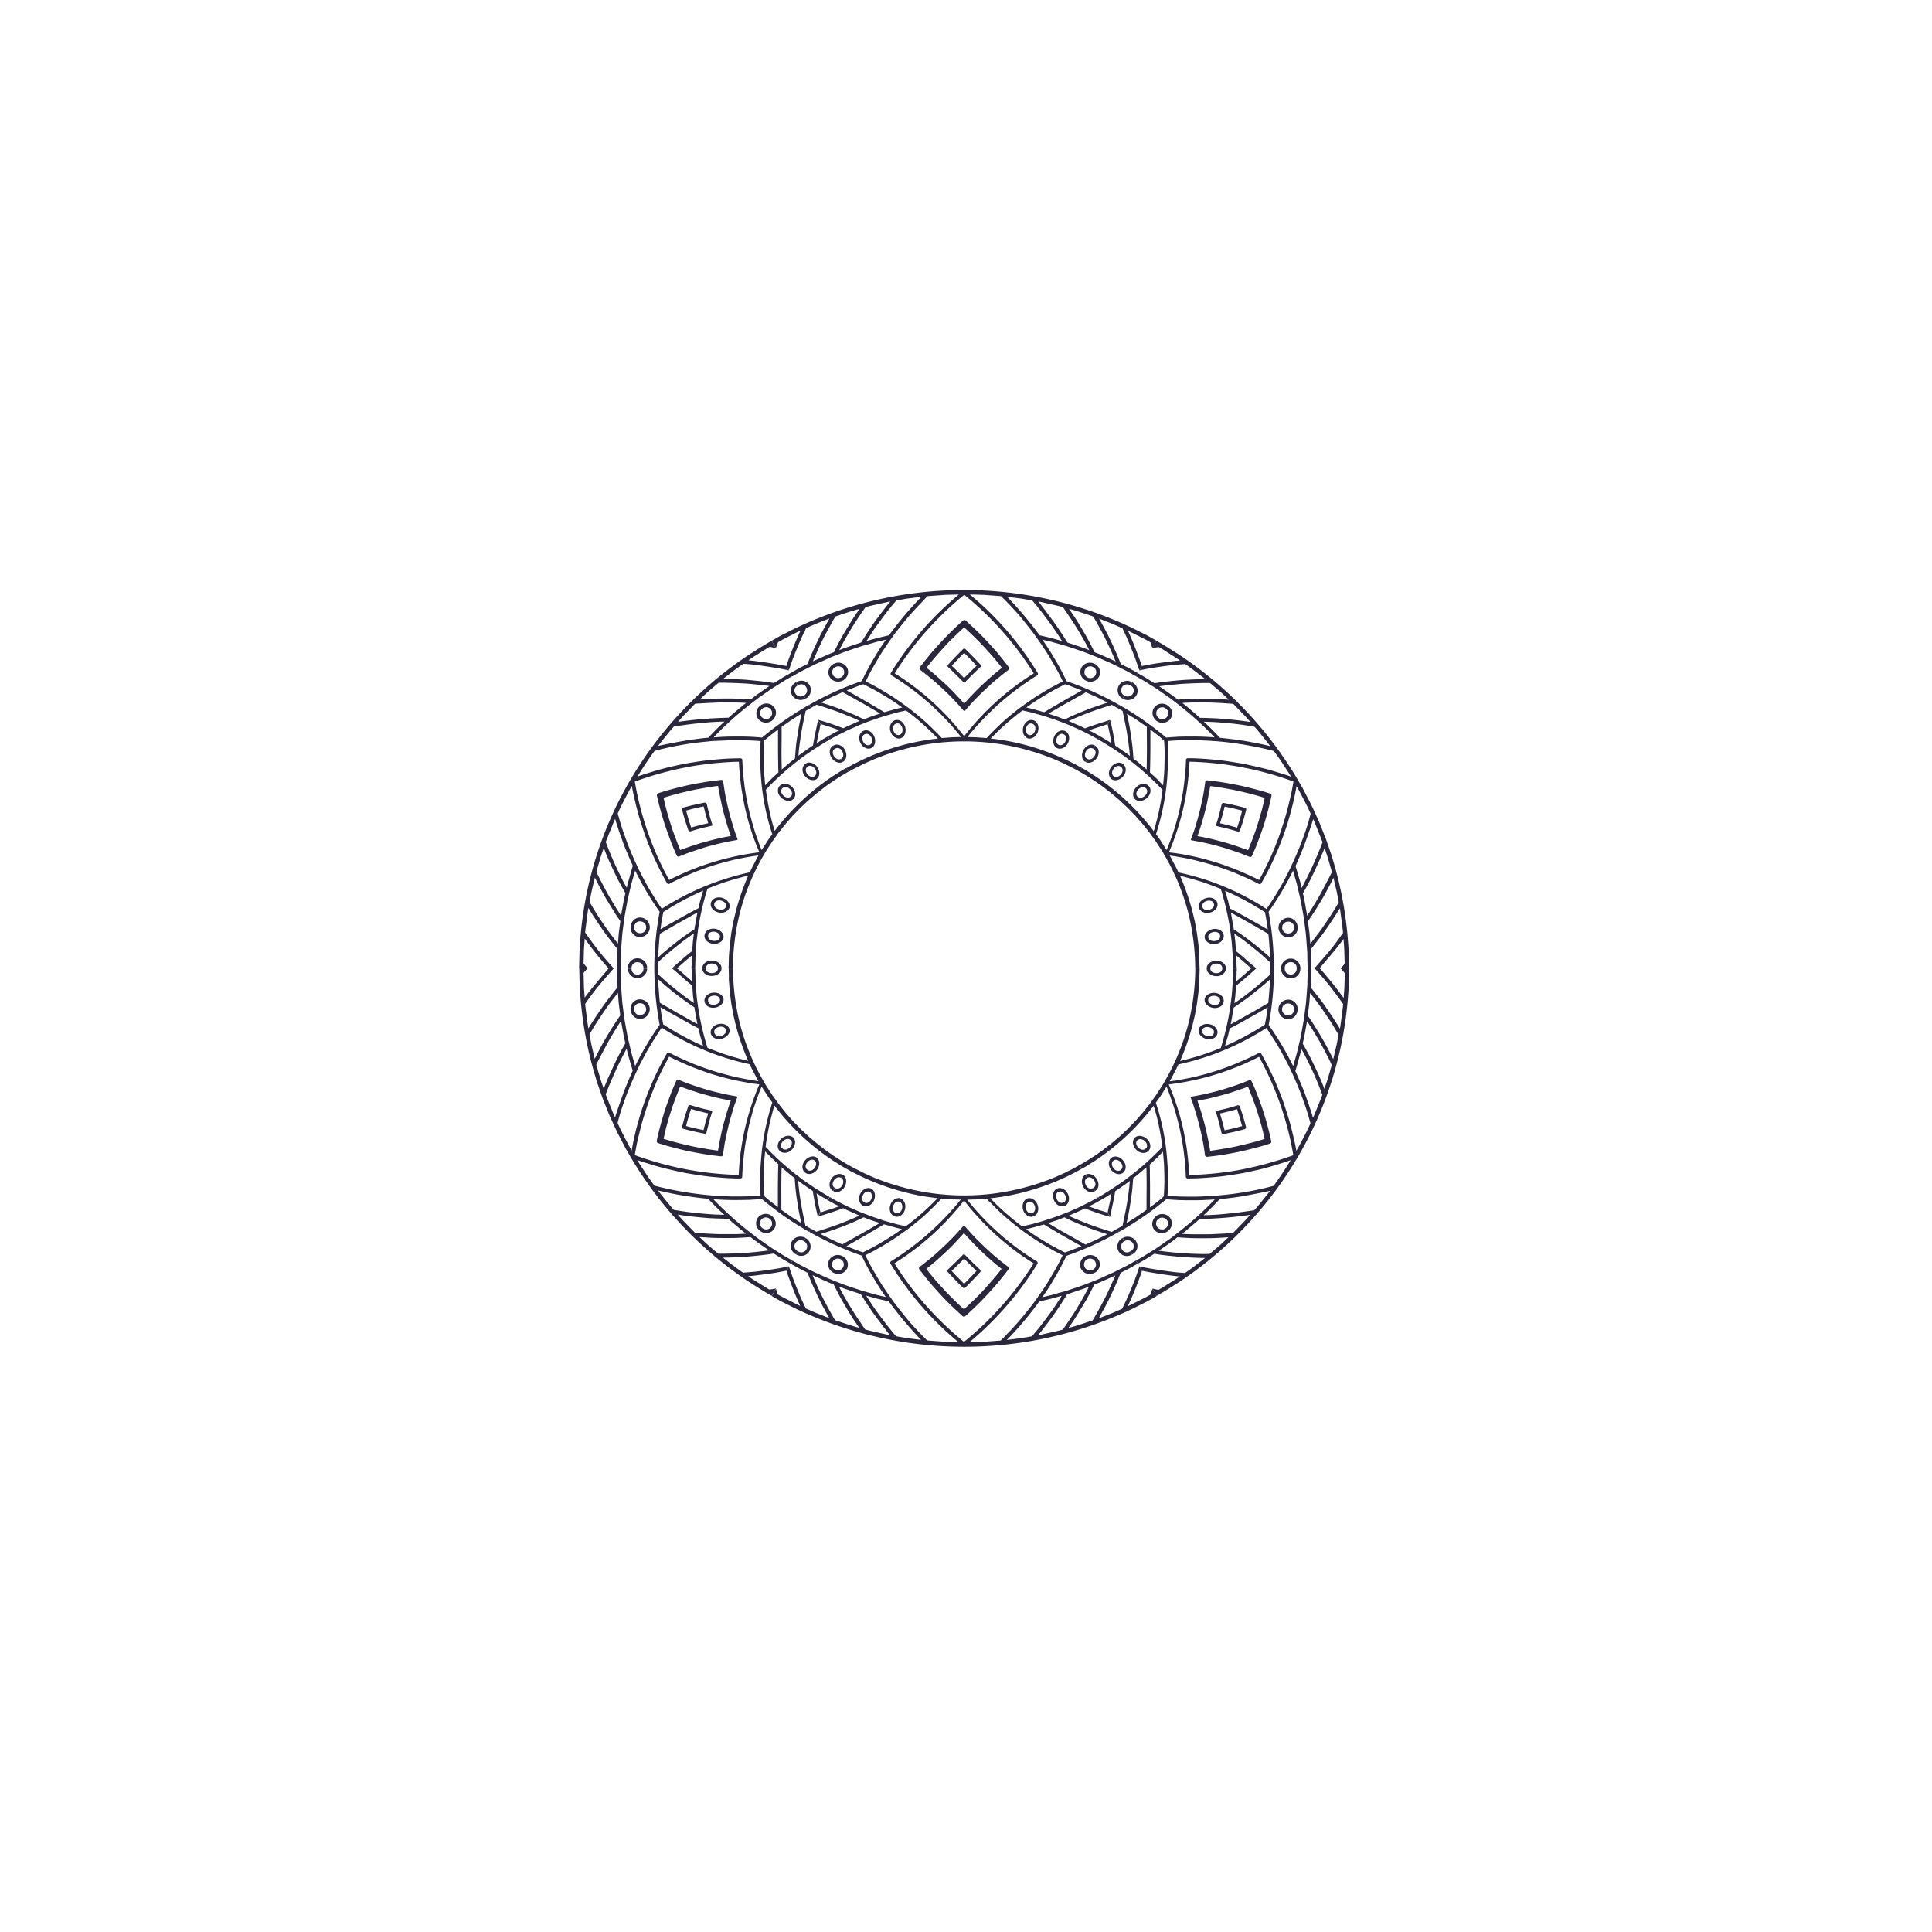 <svg id="Layer_1" data-name="Layer 1" xmlns="http://www.w3.org/2000/svg" viewBox="0 0 1200 1200"><defs><style>.cls-1{fill:#2a273d;}</style></defs><path class="cls-1" d="M794.1,626.13a6.2,6.2,0,0,1,6.71-5.21,5.85,5.85,0,0,1,5.11,6.83,6.25,6.25,0,0,1-2.34,4.1,5.82,5.82,0,0,1-4.48,1.09,6,6,0,0,1-3.86-2.41A6.14,6.14,0,0,1,794.1,626.13Zm2.23.28c-.59,4.73,6.63,6.06,7.36,1.06S797.1,621.7,796.33,626.41Z"/><path class="cls-1" d="M801.49,607.7a6,6,0,0,0,6.19-6v-.27h-2.26a2.53,2.53,0,0,1,0,.27c-.2,5-7.52,4.62-7.43-.14l0-.13h-2.26v.13A6,6,0,0,0,801.49,607.7Z"/><path class="cls-1" d="M744.57,639.2c.74-2.36,3.64-3.76,6.93-3a6.65,6.65,0,0,1,3.77,2.33,4.13,4.13,0,0,1,.81,3.74c-.8,2.59-4,3.91-7.12,2.93S743.88,641.58,744.57,639.2Zm2.18.56c-1,3.51,6,5.71,7.16,2,.58-1.87-1-3.28-2.81-3.72S747.32,638,746.75,639.76Z"/><path class="cls-1" d="M748.22,620.56c.43-2.44,3.27-4.18,6.56-3.84s5.66,2.75,5.27,5.44a4.37,4.37,0,0,1-2.21,3.14,6.76,6.76,0,0,1-4.42.69,7,7,0,0,1-3.92-2A4.23,4.23,0,0,1,748.22,620.56Zm2.23.28c-.43,3.63,6.79,4.93,7.36,1S751.09,617.24,750.45,620.84Z"/><path class="cls-1" d="M755.29,606.3c3.3.16,6-1.92,6.16-4.63v-.22h-2.26c0,.08,0,.14,0,.21-.19,3.94-7.51,3.55-7.43-.11,0,0,0-.06,0-.1h-2.26v.1C749.45,604,752,606.15,755.29,606.3Z"/><path class="cls-1" d="M748.45,717.5c-.21-1.57-.43-3.12-.67-4.65l-.37-2.29-.44-2.31c-.6-3.07-1.26-6.07-2-9s-1.6-5.91-2.45-8.76c-.44-1.43-.88-2.84-1.33-4.23s-1-2.83-1.53-4.21a1.06,1.06,0,0,1-.08-.68l0,.06-.05-.09v0l0,0h0l.08,0h0a1.28,1.28,0,0,1,.58-.22,170.48,170.48,0,0,0,17.85-4c2.95-.86,5.89-1.81,8.9-2.83,1.48-.51,3-1,4.5-1.59s2.93-1.15,4.41-1.75a1.17,1.17,0,0,1,1.49.55q1,2.18,2,4.41c.63,1.48,1.18,2.95,1.76,4.46,1.15,3,2.28,6.08,3.33,9.21a195.88,195.88,0,0,1,5.18,19.32,2.06,2.06,0,0,1-.11.81,2.24,2.24,0,0,1-.71.58q-2.46.79-4.89,1.53c-1.67.47-3.32.91-5,1.34-3.31.85-6.51,1.67-9.8,2.35s-6.55,1.25-9.76,1.78l-2.41.38-2.44.32c-1.63.2-3.24.38-4.84.55A1.15,1.15,0,0,1,748.45,717.5Zm3.2-2.73c2.81-.33,5.54-.79,8.36-1.26l4.24-.75,2.14-.4,2.09-.47c5.59-1.26,11.39-2.68,17-4.5-.65-2.88-1.28-5.67-2.05-8.46s-1.61-5.55-2.47-8.25c-.43-1.35-.85-2.68-1.31-4l-1.47-4c-1-2.64-2-5.21-3-7.74-2.66,1-5.29,1.91-7.89,2.77L763.36,679c-1.31.4-2.65.76-4,1.12-2.63.72-5.23,1.38-7.8,2s-5.27,1.09-7.84,1.57c1.84,4.94,3.26,9.91,4.64,15.13l.51,2,.43,2,.84,3.95C750.7,709.32,751.26,712.07,751.65,714.77Z"/><path class="cls-1" d="M725.44,764.61a6.11,6.11,0,0,1-4.62,1.3,5.84,5.84,0,0,1-4-2.28,5.66,5.66,0,0,1-1.07-4.36,6.66,6.66,0,0,1,2.33-3.91,6.2,6.2,0,0,1,8.48.83A5.84,5.84,0,0,1,725.44,764.61Zm-1.37-1.76c4-3.18-.79-8.65-4.62-5.73a3.68,3.68,0,1,0,4.62,5.73Z"/><path class="cls-1" d="M705.55,770.88a5.88,5.88,0,0,0-3.7-2.56,6.27,6.27,0,0,0-4.54.63s0,0,0,0l1.13,1.92.06,0c4.22-2.36,8.23,3.68,3.81,6.27a.62.62,0,0,1-.16.07l1.13,1.93.16-.09a6.15,6.15,0,0,0,2.91-3.68A5.7,5.7,0,0,0,705.55,770.88Z"/><path class="cls-1" d="M713.3,714.92c-2,1.9-5.39,1.51-7.65-.85s-2.59-5.64-.83-7.41,5-1.53,7.5.71S715.22,713,713.3,714.92Zm-1.58-1.57c1.39-1.4.68-3.39-.65-4.61s-3.31-1.77-4.67-.51C703.82,710.86,708.87,716.11,711.72,713.35Z"/><path class="cls-1" d="M697.54,728.4a4.13,4.13,0,0,1-1.79.83,5.18,5.18,0,0,1-2-.11,7,7,0,0,1-5.05-6.65,4.69,4.69,0,0,1,.43-1.84,4.35,4.35,0,0,1,1.1-1.49c2-1.52,5.22-.83,7.38,1.69S699.67,726.68,697.54,728.4Zm-1.37-1.76c3.09-2.49-1.67-8-4.6-5.74-1.4,1.23-1.08,3.19,0,4.66S694.65,727.91,696.17,726.64Z"/><path class="cls-1" d="M681.19,732.29a6.82,6.82,0,0,0-3.35-2.78,4.35,4.35,0,0,0-3.69.14l0,0,1.13,1.92,0,0c3.24-1.79,7.22,4.26,3.79,6.28a.35.35,0,0,1-.13,0l1.13,1.93.13-.06a4.27,4.27,0,0,0,2.06-3.2A6.58,6.58,0,0,0,681.19,732.29Z"/><path class="cls-1" d="M773.92,700.77a2,2,0,0,1-.68.52c-4.35,1.26-8.86,2.22-13.24,3.1a1.17,1.17,0,0,1-1.33-.85c-1-4.3-2-8.44-3.4-12.58a1.21,1.21,0,0,1,0-.72l-.05.06s0-.11-.06-.1l0,0,0,0h0l.07,0,0,0a1.32,1.32,0,0,1,.61-.27c2.12-.48,4.28-1,6.44-1.53s4.22-1.2,6.35-1.84a1.17,1.17,0,0,1,1.44.69q1.07,3.12,2.09,6.34c.63,2.12,1.21,4.25,1.78,6.44A1.69,1.69,0,0,1,773.92,700.77Zm-2.41-1.33c-1-3.61-2-7-3.17-10.53-3.47,1.07-7.1,1.89-10.61,2.71q.78,2.55,1.55,5.18c.46,1.73.89,3.47,1.31,5.24,1.82-.38,3.67-.76,5.5-1.19S769.69,699.94,771.51,699.44Z"/><path class="cls-1" d="M719.55,801.15c2.23-1.21,4.36-2.64,6.58-4l3.34-2.11,1.68-1.08,1.65-1.14c-1-.08-2-.17-3-.27l-3-.39c-2-.26-3.94-.55-5.88-.85s-3.86-.6-5.8-.93l-5.89-1.09-1.59-2.71c2.29.47,4.63,1,7,1.37s4.62.75,7,1.1,4.74.68,7.14,1,4.78.45,7.23.63c4.24-2.85,8.32-6.1,12.52-9.35-2.72,0-5.4-.13-8.06-.24s-5.24-.22-7.9-.49-5.23-.5-7.79-.79l-3.82-.46-3.84-.59s-.06-.05-.1-.06l-5.13,3.21c-.85.55-1.71,1-2.59,1.53l-2.59,1.47-1.13-1.92,3.35-1.89c1.13-.63,2.19-1.35,3.29-2,2.18-1.38,4.39-2.72,6.55-4.15l6.38-4.44c.53-.38,1.07-.74,1.59-1.12l1.55-1.19,3.09-2.38a205.52,205.52,0,0,0,23.15-20.85c-2.59.18-5.14.32-7.67.44s-5.11.09-7.61.09-5,0-7.46-.13-5-.3-7.41-.5A193.78,193.78,0,0,1,695,765.15l-1.13-1.91,3.41-1.92c0-.11-.08-.19,0-.32,1-4.73,2-9.27,2.76-13.85q.54-3.46,1-6.86l.41-3.36c.12-1.12.2-2.28.28-3.41-1.44,1.17-3,2.19-4.5,3.25l-2.28,1.59c-.76.52-1.51,1.07-2.31,1.54,0,.05,0,.07,0,.11-.8,5.18-2.17,10.81-3.1,15.79L688,753.13c.31-1.88.76-3.82,1.2-5.8s.84-4,1.16-6l-2.42,1.52c-1.45,1-3.11,1.84-4.44,2.65l-1.16-2,2-1.14,1-.58,1-.64,4.12-2.58,1.52-1c.5-.33,1-.68,1.46-1l2.93-2c1-.69,2-1.32,2.9-2.06l2.83-2.18.06-.05A164.85,164.85,0,0,0,722,712.37c-.56-4.45-1.35-8.85-2.19-13.06s-2-8.45-3.26-12.52a149.08,149.08,0,0,1-36.28,34.08c-2.81,1.71-5.37,3.5-8.33,5.06l-1.36-2.3A147.57,147.57,0,0,0,685,714.34l3.57-2.78c.6-.47,1.23-.91,1.82-1.4l1.75-1.51c1.17-1,2.38-2,3.55-3l3.45-3.24c1.2-1,2.27-2.23,3.39-3.38l1.68-1.73c.57-.56,1.13-1.14,1.65-1.76l3.21-3.65c.56-.59,1.06-1.24,1.56-1.88l1.52-1.91,1.54-1.9c.52-.64,1-1.32,1.45-2l2.88-4c1.73-2.77,3.65-5.42,5.21-8.28A139.31,139.31,0,0,0,738,636.3a145.86,145.86,0,0,0,4.42-34.85h2.7l-.14,4.91,0,2.45-.2,2.43-.23,3.09c-.08,1-.14,2.06-.3,3.08l-.8,6.14-1.11,6.08c-.14,1-.45,2-.67,3l-.7,3a144.38,144.38,0,0,1-8,23.35c1.05-.24,2.13-.48,3.19-.74l3.12-.84c2.1-.58,4.21-1.2,6.35-1.86s4.19-1.41,6.3-2.17,4.2-1.59,6.33-2.45a170.93,170.93,0,0,0,5.92-25.75s0-.05,0-.08l.89-7,.53-7.07a23.75,23.75,0,0,0,.11-2.39l.06-2.39.12-4.78h2.31c-.08,1.74-.15,3.47-.19,5.19l-.06,2.79q4.61-3.78,9.23-8h3.14q-3.09,2.85-6.17,5.51c-2.05,1.78-4.08,3.49-6.27,5.13a.41.41,0,0,1-.11.07l-.41,5.48c-.14,1.83-.45,3.64-.65,5.46,1.88-1.27,3.78-2.6,5.68-4s3.64-2.8,5.47-4.26,3.69-3,5.49-4.52,3.53-3.14,5.31-4.76a1.17,1.17,0,0,1,.31-.2l.09-3.94h2.25a188.71,188.71,0,0,1-3.31,35.17,185.84,185.84,0,0,1,15.2,25.57l2.13-7.42c.68-2.48,1.21-5,1.81-7.5l.86-3.76.69-3.79.68-3.79c.22-1.27.48-2.53.62-3.81l1-7.64c.19-1.27.29-2.55.38-3.83l.29-3.83.29-3.84c.1-1.28.09-2.56.13-3.84l.18-7.69h2.26c-.11,4-.14,8-.34,11.95a.94.94,0,0,0,.1.1c1.58,2,3.16,4,4.73,6s3.19,4.13,4.61,6.25,2.94,4.28,4.39,6.49,2.91,4.47,4.22,6.75c.51-2.59.76-5.19,1.12-7.74.16-1.28.33-2.55.49-3.82s.33-2.52.41-3.78c-2.84-4-5.64-7.83-8.59-11.52s-6.07-7.26-9.13-10.67h3.19a220.83,220.83,0,0,1,14.83,18.44c.18-2.65.45-5.26.53-7.83s.13-5.1.2-7.58l-2.5-3H838q-.11,4-.19,8l-.12,4-.29,4A233.18,233.18,0,0,1,827.59,670a230.54,230.54,0,0,1-21.71,49A237.85,237.85,0,0,1,732,796.57c-4.54,2.85-8.8,5.68-13.61,8.3l-2.63-4.48C717.14,800.59,718.23,800.94,719.55,801.15Zm83.82-83.64h0Zm9-86.56,2.2,3.16,2,3.2c1.36,2.16,2.72,4.36,4.06,6.61s2.6,4.52,3.82,6.84,2.45,4.67,3.65,7.08l1.78-7.6.44-1.89.36-1.89.69-3.77c-1.34-2.32-2.68-4.6-4.06-6.83s-2.91-4.45-4.38-6.61-2.91-4.27-4.46-6.34-3.15-4.11-4.74-6.09c-.19,2.34-.32,4.7-.58,7l-.89,7Zm-3.12,17.42q1.88,3.27,3.71,6.67c1.2,2.26,2.28,4.53,3.41,6.87s2.2,4.7,3.28,7.11,2,4.81,2.93,7.28c.43-1.23.85-2.46,1.27-3.69s.84-2.46,1.19-3.7l2.14-7.42c-1.07-2.41-2.32-4.81-3.53-7.16s-2.46-4.65-3.71-6.92c-.61-1.12-1.28-2.25-2-3.37l-2-3.32q-2-3.29-4.11-6.44l-1.25,7c-.23,1.16-.4,2.33-.67,3.48l-.8,3.45A1.18,1.18,0,0,1,809.3,648.37Zm-4.71,16.8c1,2.27,2.07,4.6,3.07,7s2.05,4.79,2.91,7.19,1.76,4.87,2.61,7.37l1.26,3.78c.41,1.27.75,2.52,1.13,3.79,1.12-2.34,2-4.77,3-7.16l1.44-3.6c.48-1.2,1-2.4,1.37-3.62-1-2.51-1.93-5-2.92-7.42s-2-4.81-3.12-7.19-2.23-4.7-3.37-7c-.58-1.14-1.14-2.27-1.73-3.39l-1.87-3.37c-.28,1.15-.51,2.31-.83,3.44l-1,3.41C805.92,660.63,805.31,662.92,804.59,665.17Zm-40.16-29c1.94-1,3.74-2,5.63-3.08l5.71-3.2c2-1.08,3.83-2.19,5.73-3.3l5.82-3.36a1.25,1.25,0,0,1,.41-.14c.36-2.45.49-4.91.69-7.37s.41-4.92.41-7.39l-2.69,2.42c-.92.79-1.87,1.57-2.81,2.35-1.87,1.55-3.73,3-5.58,4.52s-3.77,2.87-5.7,4.23-3.84,2.69-5.75,4c-.09.88-.26,1.74-.42,2.61l-.46,2.59-.47,2.59-.23,1.3Zm-3.53,13.58a173.21,173.21,0,0,0,24.79-13.36l1-5.34c.18-.88.3-1.78.4-2.68l.35-2.69-5.89,3.41-5.93,3.31-5.77,3.24c-1.94,1.05-3.92,2.07-5.85,3.07l-.14,0-.64,2.77-.32,1.39-.39,1.37Zm-34.42,21.87,3.47-.45,3.41-.58q3.43-.61,6.94-1.36c2.36-.48,4.58-1.09,6.92-1.7s4.67-1.29,7-2,4.58-1.54,6.91-2.38,4.71-1.72,7-2.7c4.54-1.94,9.3-4,13.76-6.43a1.17,1.17,0,0,1,1.53.44c2.62,4.44,4.82,9,7.09,13.73,1.16,2.4,2.15,4.78,3.15,7.22s2,4.94,2.93,7.47,1.74,5.06,2.57,7.66,1.67,5.25,2.36,7.89,1.36,5.33,2,8.06l.94,4.13c.29,1.38.53,2.75.79,4.14,1.66-2.74,3.07-5.61,4.57-8.44l2.2-4.27,2-4.35c-.78-2.78-1.56-5.51-2.41-8.21s-1.83-5.39-2.79-8c-1.84-5.23-4.11-10.39-6.34-15.31a1,1,0,0,1-.26-.56c-1.07-2.41-2.35-4.82-3.57-7.17s-2.49-4.65-3.75-6.9-2.71-4.5-4.08-6.67-2.73-4.29-4.22-6.38a165.06,165.06,0,0,1-54.65,22.63l-1.23,2.7-1.39,2.62C728.38,668.19,727.53,670,726.48,671.65Zm-.53,1.88a152.92,152.92,0,0,1,8.79,26.82c.55,2.37,1,4.71,1.43,7.13s.88,4.9,1.18,7.33.59,4.93.83,7.45l.33,3.81.19,3.78,3.95-.09,3.9-.24c2.63-.17,5.28-.39,8-.65s5.29-.64,8-1,5.43-.81,8.12-1.33a211.33,211.33,0,0,0,32.68-9A192.34,192.34,0,0,0,782,656.4,165.91,165.91,0,0,1,726,673.53Zm-13.77,77.52c0-4.48,0-8.9.06-13.17s-.07-8.66-.13-12.81c-2.74,2.27-5.36,4.67-8.24,6.77-.14,2.28-.33,4.59-.55,6.93s-.58,4.58-.92,6.91l-.54,3.52c-.18,1.19-.38,2.37-.62,3.52-.45,2.32-.94,4.68-1.46,7l3.18-2c1-.67,2.13-1.3,3.14-2l6.15-4.28A1.42,1.42,0,0,1,712.18,751.05Zm10.75-8q.21-3.57.31-7t0-7c-.07-2.33-.1-4.56-.28-6.88s-.37-4.58-.6-6.81c-1.34,1.36-2.66,2.75-4,4.1l-4.21,3.91,0,.15c0,1.08.1,2.18.12,3.25l0,3.22.08,6.58c0,2.24,0,4.43,0,6.65s0,4.5,0,6.76l4.35-3.34,1.08-.84,1.05-.88Zm34-.52a1.08,1.08,0,0,1,.61-.06,193.75,193.75,0,0,0,33.54-5.88c3.82-5.14,7.3-10.53,10.69-16-1.32.5-2.67,1-4,1.39l-4.06,1.29c-2.71.82-5.38,1.62-8.07,2.33s-5.45,1.33-8.14,1.92-5.34,1.16-8.08,1.59c-5.43.89-10.66,1.69-16,2.11q-4,.35-7.86.58c-2.62.13-5.25.17-7.82.21a1.16,1.16,0,0,1-1.15-1.08c-.1-2.54-.21-5-.41-7.51s-.52-5-.82-7.46c-.56-4.84-1.53-9.76-2.5-14.4-.47-2.31-1.1-4.68-1.71-7s-1.26-4.53-1.92-6.73-1.47-4.43-2.24-6.58-1.49-4.2-2.39-6.31c-.48.87-1,1.69-1.59,2.51L721.32,680c-1,1.7-2.25,3.27-3.41,4.88a145.41,145.41,0,0,1,6.29,27.87c.3,2.42.51,4.82.71,7.29l.27,3.72.11,1.89.06,1.85q.09,3.72.07,7.56c0,1.27,0,2.58-.06,3.85l-.19,3.83,3.89.27c1.31.09,2.58.11,3.88.16q3.88.11,7.89.1c2.69,0,5.28-.11,8-.23S754.19,742.73,756.93,742.52Zm-9.34,12.28c2.56-.07,5.17-.15,7.75-.32s5.13-.43,7.75-.69c5.28-.48,10.48-1.26,16-2.06.84-1,1.72-1.93,2.53-2.93l2.44-3c1.61-2,3.27-4,4.83-6.12-5.39,1.16-10.66,2.17-15.76,3.1s-10.28,1.56-15.39,2C754.39,748.16,751.13,751.62,747.59,754.8Zm-13.44,11.57c1.28.08,2.59.17,3.87.21l3.85.07c2.58,0,5.19,0,7.84,0,1.33,0,2.64,0,3.95-.11l4-.19,8.17-.45c1.82-1.83,3.61-3.69,5.42-5.55l2.7-2.82c.87-1,1.74-2,2.6-2.93a257.71,257.71,0,0,1-31.24,2.59l-.22,0-1.31,1.21-1.36,1.16-2.73,2.31C737.85,763.37,736.06,765,734.15,766.37Zm17.24,12.48,5.89-5c1.94-1.73,3.83-3.54,5.76-5.34q-4,.28-8,.47c-2.64.12-5.34.11-8,.13s-5.23,0-7.8-.11-5.21-.28-7.76-.46l-.1,0c-3.72,3-7.72,5.6-11.62,8.34q3.79.49,7.69.9c2.59.26,5.27.56,7.87.68s5.27.27,8,.36l4.05.1C748.7,778.89,750,778.86,751.39,778.85Z"/><path class="cls-1" d="M674.73,780a6.15,6.15,0,0,1,7.92,3,5.91,5.91,0,0,1-3.44,7.84,6.1,6.1,0,0,1-8-3.28A6,6,0,0,1,674.73,780Zm.87,2a3.66,3.66,0,1,0,2.74,6.79,3.48,3.48,0,0,0,2.1-4.79A3.67,3.67,0,0,0,675.6,782Z"/><path class="cls-1" d="M694.69,777.07a6,6,0,0,0,8.33,2.19l.23-.14-1.13-1.93c-.08,0-.15.11-.23.15-4.5,2.45-7.79-4-3.6-6.39l.12-.05L697.28,769l-.11,0A6,6,0,0,0,694.69,777.07Z"/><path class="cls-1" d="M638.47,744.28c2.44-.57,5.16,1.31,6.11,4.47s-.42,6.18-3.08,6.88a4.11,4.11,0,0,1-2,0,4.87,4.87,0,0,1-1.83-.89,6.47,6.47,0,0,1-2.34-3.75,6.58,6.58,0,0,1,.38-4.31,4.79,4.79,0,0,1,1.13-1.52A3.91,3.91,0,0,1,638.47,744.28Zm.59,2.14a2.61,2.61,0,0,0-1.75,1.68,4.65,4.65,0,0,0,1.18,4.85,2.57,2.57,0,0,0,2.42.55C644.77,752.5,642.67,745.57,639.06,746.42Z"/><path class="cls-1" d="M656.74,738.16c2.36-.85,5.25.57,6.63,3.6a6.37,6.37,0,0,1,.39,4.36,4.9,4.9,0,0,1-.92,1.77,3.58,3.58,0,0,1-1.61,1.14c-2.58.94-5.57-.73-6.7-3.79S654.4,739.07,656.74,738.16Zm.87,2c-3.45,1.35-1,8.14,2.76,6.78a2.44,2.44,0,0,0,1.61-1.86,4.23,4.23,0,0,0-.31-2.58C660.94,740.85,659.37,739.6,657.61,740.2Z"/><path class="cls-1" d="M672.81,737.07c1.53,2.92,4.71,4.17,7.11,2.85l.18-.11L679,737.88a1.13,1.13,0,0,1-.18.12c-3.5,1.9-6.82-4.53-3.62-6.37l.09,0-1.13-1.92-.09,0C671.87,731,671.29,734.18,672.81,737.07Z"/><path class="cls-1" d="M571.33,786.81q3.82-2.94,7.41-5.91c1.19-1,2.37-2,3.53-3.08s2.3-2.1,3.42-3.15a168.18,168.18,0,0,0,12.51-13.06,1.06,1.06,0,0,1,.56-.38l-.08,0s.07-.09.06-.09a.8.8,0,0,1,0-.15s.06-.14.06-.14h0v.41a1.27,1.27,0,0,1,.49.37,170,170,0,0,0,12.5,13.07q1.68,1.58,3.42,3.15c1.16,1,2.34,2.12,3.53,3.08q3.59,3,7.41,5.92a1.14,1.14,0,0,1,.25,1.55q-2.86,3.78-6,7.58c-1,1.3-2.09,2.49-3.17,3.71s-2.18,2.43-3.3,3.65a201,201,0,0,1-14.4,14.16,2.1,2.1,0,0,1-.77.33,2.28,2.28,0,0,1-.87-.33c-5.13-4.67-9.94-9.2-14.42-14.17-1.12-1.22-2.22-2.43-3.3-3.65s-2.14-2.42-3.18-3.71q-3.1-3.81-6-7.59A1.13,1.13,0,0,1,571.33,786.81Zm4,1.29c3.39,4.49,7.06,8.63,11,12.9,1.95,2.16,4,4.13,6,6.17s4.22,4.06,6.42,6.08q3.3-3,6.42-6.07c2.07-2,4.08-4,6-6.18,3.88-4.27,7.54-8.39,10.94-12.88-4.36-3.35-8.51-7.12-12.4-10.75-1.94-1.79-3.84-3.79-5.67-5.7s-3.6-3.85-5.32-5.78c-1.72,1.92-3.49,3.85-5.33,5.78s-3.74,3.9-5.69,5.69C583.87,781,579.71,784.76,575.35,788.1Z"/><path class="cls-1" d="M518.28,790.8a5.9,5.9,0,0,1-3.43-7.84,6.12,6.12,0,0,1,7.91-3,5.94,5.94,0,0,1,3.52,7.6A6.08,6.08,0,0,1,518.28,790.8Zm.87-2a3.66,3.66,0,1,0-2.1-4.8A3.5,3.5,0,0,0,519.15,788.76Z"/><path class="cls-1" d="M502.81,777a6,6,0,0,0-2.4-8h0l-1.13,1.92.08,0a3.67,3.67,0,1,1-3.63,6.37.75.75,0,0,1-.15-.11l-1.14,1.93.16.09A5.91,5.91,0,0,0,502.81,777Z"/><path class="cls-1" d="M556,755.59c-2.67-.7-4-3.77-3.08-6.88s3.67-5,6.12-4.46c2.4.76,3.84,3.53,3.1,6.76a6.52,6.52,0,0,1-2.34,3.75A4.29,4.29,0,0,1,556,755.59Zm.59-2.13a2.59,2.59,0,0,0,2.42-.54,4.38,4.38,0,0,0,1.3-2.27,4.5,4.5,0,0,0-.11-2.58,2.64,2.64,0,0,0-1.76-1.69C554.85,745.54,552.75,752.46,556.61,753.46Z"/><path class="cls-1" d="M536.29,749c-2.57-1-3.47-4.33-2.13-7.27s4.28-4.45,6.63-3.59,3.34,4,2.2,7.08S538.87,749.91,536.29,749Zm.87-2c3.75,1.36,6.21-5.43,2.76-6.78-1.76-.62-3.33.65-4.06,2.33S535.3,746.24,537.16,746.93Z"/><path class="cls-1" d="M524.72,737c1.52-2.88,1-6.07-1.17-7.32h0l-1.13,1.92.06,0c3.21,1.85-.15,8.25-3.65,6.36a.42.42,0,0,1-.11-.09l-1.14,1.93.12.08C520.08,741.2,523.18,739.93,524.72,737Z"/><path class="cls-1" d="M598.83,800.11a2.05,2.05,0,0,1-.8-.34c-3.28-3.23-6.39-6.44-9.36-9.69a1.12,1.12,0,0,1,.09-1.56c3.27-3,6.4-6.14,9.37-9.2a1.22,1.22,0,0,1,.62-.39h-.08s.07-.09.06-.09,0-.15,0-.15.06-.15.06-.15h0V779a1.38,1.38,0,0,1,.54.37c3,3.07,6.11,6.15,9.38,9.21a1.13,1.13,0,0,1,.11,1.56c-3,3.23-6,6.45-9.33,9.68A1.85,1.85,0,0,1,598.83,800.11Zm0-2.72c2.7-2.67,5.21-5.35,7.7-8-2.69-2.54-5.22-5.08-7.7-7.62q-3.72,3.81-7.75,7.62Q594.76,793.38,598.79,797.39Z"/><path class="cls-1" d="M483.09,804c1.11.61,2.21,1.25,3.35,1.85s2.3,1.17,3.47,1.76c2.34,1.17,4.7,2.4,7.14,3.54-3.37-7.36-6-14.36-8.63-21.85l1.6-2.71q1.1,3.28,2.25,6.6c.79,2.19,1.65,4.31,2.51,6.49s1.77,4.35,2.72,6.55,2,4.3,3.05,6.49c2.35,1,4.7,2.12,7.13,3.1l7.41,2.88q-2-3.49-3.84-6.95c-.62-1.16-1.23-2.29-1.81-3.47l-1.7-3.53c-2.23-4.71-4.31-9.3-6.1-14.08,0,0,0-.07,0-.12l-5.41-2.74L491,784.86l1.13-1.92,3.35,1.9,1.68.94,1.73.88,6.93,3.5c2.35,1.1,4.74,2.13,7.11,3.2,1.2.52,2.37,1.09,3.6,1.55l3.65,1.43c4.84,2,9.84,3.58,14.82,5.23,2.51.75,5,1.44,7.56,2.15,1.26.34,2.51.74,3.79,1l3.82.87c-1.45-2.1-2.87-4.13-4.22-6.28s-2.65-4.3-3.91-6.44c-2.53-4.2-4.78-8.66-6.88-13a194.06,194.06,0,0,1-32.55-14.78l1.13-1.91,3.4,1.93c.09-.07.13-.16.26-.2,4.63-1.39,9.21-3,13.57-4.52,4.46-1.74,8.71-3.44,12.85-5.39-1.74-.67-3.4-1.5-5.1-2.23s-3.4-1.47-5-2.35c0,0,0,.06-.08.07-2.5,1-5.15,1.85-7.8,2.73s-5.23,1.62-7.69,2.52l1.58-2.67c1.81-.67,3.76-1.28,5.72-1.87s4-1.3,5.86-2L518.74,748c-1.54-.81-3.17-1.76-4.54-2.48l1.16-2c1.33.75,2.71,1.55,4.12,2.33l4.34,2.19c1.07.53,2.11,1.11,3.21,1.59l3.25,1.45,3.26,1.46c1.1.46,2.22.87,3.33,1.31l.08,0c4.13,1.71,8.4,3.06,12.65,4.46l6.46,1.81c1.07.33,2.18.54,3.27.8l3.27.75a155.45,155.45,0,0,0,19.76-17.46,141.48,141.48,0,0,1-24.62-4.85,150.23,150.23,0,0,1-23.39-8.92L530,728.3c-.73-.34-1.43-.74-2.13-1.15l-2.15-1.22,1.35-2.3c1.18.66,2.37,1.36,3.59,2l3.79,1.89,1.92,1c.65.32,1.33.59,2,.89l4,1.81a145.65,145.65,0,0,0,17.54,6,145.86,145.86,0,0,0,77.78,0,143.9,143.9,0,0,0,17.54-6l4.05-1.8c.66-.3,1.34-.57,2-.89l1.91-1,3.77-1.89c1.22-.66,2.39-1.36,3.56-2l1.36,2.3-2.15,1.22c-.72.41-1.43.82-2.18,1.17l-4.41,2.22a149.84,149.84,0,0,1-23.4,8.89,141.75,141.75,0,0,1-24.63,4.84,157,157,0,0,0,19.75,17.47c2.18-.53,4.38-1,6.54-1.54l6.46-1.82c4.25-1.38,8.53-2.73,12.66-4.44l.07,0L664,752.6l3.28-1.47,3.28-1.46c1.1-.47,2.14-1.06,3.22-1.59l4.31-2.18c1.42-.76,2.81-1.58,4.21-2.37l1.16,2c-1.55.82-3.06,1.71-4.61,2.51l-2.51,1.27c1.88.7,3.83,1.42,5.76,2.06s3.87,1.21,5.86,1.79l1.57,2.67c-2.69-.78-5.28-1.52-7.89-2.42s-5.17-1.83-7.66-2.79l-.12-.06c-1.63.88-3.35,1.58-5.05,2.35L666.26,754c-.85.38-1.69.77-2.57,1.09l1.57.74,1.56.69,3.18,1.34q3.19,1.33,6.53,2.63c4.37,1.57,8.93,3.13,13.57,4.54a1.11,1.11,0,0,1,.33.15l3.47-2,1.13,1.91A193.38,193.38,0,0,1,662.39,780c-2.09,4.31-4.34,8.76-6.86,13-1.26,2.13-2.55,4.28-3.9,6.43s-2.76,4.18-4.21,6.28c2.54-.58,5.1-1.13,7.6-1.88s5-1.4,7.54-2.14c5-1.66,9.93-3.22,14.76-5.21,2.43-.94,4.88-1.86,7.24-3s4.77-2.1,7.13-3.2l7-3.52,1.74-.88,1.71-1,3.39-1.92,1.13,1.92c-1.76,1-3.51,2-5.29,3l-5.42,2.75a.65.65,0,0,1,0,.13c-1.79,4.79-3.89,9.37-6.12,14.09l-1.71,3.54c-.59,1.16-1.21,2.3-1.82,3.46q-1.86,3.45-3.86,7l7.41-2.87c2.44-1,4.79-2.08,7.13-3.1,1.07-2.18,2.12-4.29,3.1-6.49s1.89-4.41,2.79-6.59,1.77-4.33,2.57-6.53,1.55-4.42,2.27-6.6l1.59,2.71a204.7,204.7,0,0,1-8.82,21.94c2.45-1.13,4.8-2.37,7.15-3.53l3.47-1.76c1.15-.59,2.24-1.24,3.35-1.85l1.4-3.69,2.63,4.48-3.52,2c-1.17.67-2.35,1.32-3.56,1.92l-7.22,3.63a243.1,243.1,0,0,1-210.75-.09l-7.1-3.58c-1.19-.58-2.34-1.22-3.5-1.88l-3.52-2,2.64-4.48C482.38,801.64,482.62,802.74,483.09,804Zm115.74,29.55h0ZM679.61,798q-1.68,3.39-3.48,6.81l-.92,1.72-1,1.66-2,3.34q-2,3.35-4.11,6.72c-1.42,2.23-2.92,4.37-4.45,6.57,5.16-1.34,10.12-3.08,15-4.71.7-1.12,1.38-2.28,2-3.46l2-3.49q1.9-3.48,3.69-6.93,3.46-7.08,6.38-14.05c-2.16,1-4.36,2-6.55,3L683,796.55c-1.11.45-2.23.88-3.34,1.32A.36.36,0,0,1,679.61,798Zm-16.91,6.09c-2.62,4.22-5.4,8.57-8.4,12.8-1.5,2.08-3.06,4.16-4.65,6.25s-3.23,4.24-4.95,6.21c1.31-.21,2.6-.49,3.89-.79l3.85-.86c2.55-.61,5.12-1.11,7.61-1.85a202.32,202.32,0,0,0,16.35-26.68l-3.36,1.3-3.41,1.15-6.84,2.27A.88.88,0,0,1,662.7,804.05Zm-17.19,4.28a208.39,208.39,0,0,1-20.16,23.91l7.82-1c1.31-.15,2.6-.37,3.89-.6l3.86-.68c1.75-2,3.45-4,5.1-6.11s3.23-4.21,4.77-6.3l2.29-3.14c.75-1,1.49-2.08,2.2-3.18q2.16-3.24,4.17-6.45l-6.93,1.92ZM651,759.71l5.54,3.28,2.83,1.66,2.84,1.59,11.64,6.54a1.09,1.09,0,0,1,.33.26l6.86-3.06,6.71-3.37c-4.74-1.54-9.24-3-13.74-4.81-2.23-.89-4.42-1.78-6.56-2.7s-4.3-2-6.38-3l-2.49,1c-.83.32-1.65.66-2.5.93Zm-13.74,3.76c1.86,1.32,3.77,2.68,5.7,3.95s3.9,2.46,5.92,3.67c4.05,2.5,8.2,4.67,12.54,6.84l2.61-.87c.87-.31,1.72-.66,2.57-1l5.13-2-11.82-6.69c-3.9-2.3-7.67-4.48-11.36-6.75l-.12-.09C644.74,761.55,641.06,762.7,637.28,763.47Zm-36.55-18.34A165.43,165.43,0,0,0,644,783.45a1.13,1.13,0,0,1,.38,1.52,198.69,198.69,0,0,1-42.22,48.68c3.23-.09,6.46-.12,9.69-.29l9.69-.72c1-1,2.05-2,3.05-3.09l3-3.14q2.93-3.13,5.69-6.28c1.83-2.18,3.6-4.35,5.33-6.52s3.4-4.27,5-6.56a1.2,1.2,0,0,1,.36-.51c1.57-2.2,3.09-4.41,4.55-6.6.73-1.1,1.46-2.16,2.16-3.3l2-3.39q2-3.37,3.87-6.72c1.24-2.23,2.38-4.59,3.5-6.85-2.35-1.19-4.62-2.32-6.88-3.62s-4.48-2.59-6.64-3.91l-3.2-2c-1.05-.69-2.11-1.42-3.15-2.13q-3.1-2.14-6.06-4.31l-1.46-1.09-1.46-1.15-2.86-2.32q-2.82-2.32-5.47-4.67t-5.2-5l-2.47-2.48L614,745.82l-1.19-1.31-6,.45C604.77,745.05,602.75,745.06,600.73,745.13Zm-1.93.54a165.67,165.67,0,0,1-43.23,39,198.52,198.52,0,0,0,43.21,48.81A198.67,198.67,0,0,0,642,784.71,165.76,165.76,0,0,1,598.8,745.67Zm-75.17,27c7.88-4.45,15.56-8.62,22.86-13.05L541.42,758c-1.69-.57-3.33-1.28-5-1.91-2.07,1-4.24,2.08-6.37,3s-4.34,1.81-6.57,2.69L520.1,763c-1.14.43-2.26.8-3.4,1.19q-3.42,1.17-7,2.3l6.7,3.39L523.3,773A1.09,1.09,0,0,1,523.63,772.71Zm12.42,5.17c4.35-2.17,8.5-4.33,12.56-6.83,2-1.21,4-2.44,5.92-3.68s3.84-2.62,5.7-3.94c-3.78-.76-7.46-1.93-11.17-2.93l-.12.09c-3.68,2.26-7.46,4.44-11.37,6.74L525.75,774l5.13,2,2.56,1Zm17.5,28.62a1.2,1.2,0,0,1,.36.51c1.59,2.29,3.26,4.4,5,6.6s3.49,4.39,5.32,6.59,3.73,4.21,5.68,6.3,4,4.19,6,6.12l9.69.72c3.24.19,6.47.21,9.7.31a192.89,192.89,0,0,1-42.18-48.72,1.13,1.13,0,0,1,.38-1.52,171.13,171.13,0,0,0,43.29-38.29c-2-.07-4-.07-6-.17l-6-.45c-.8.91-1.6,1.75-2.41,2.58l-2.48,2.52c-1.68,1.66-3.42,3.34-5.21,5s-3.6,3.12-5.48,4.66-3.82,3.14-5.78,4.54-4,2.87-6.07,4.29c-1,.7-2.09,1.43-3.14,2.1l-3.2,2q-3.24,2-6.63,3.89c-2.26,1.28-4.54,2.41-6.88,3.6,1.11,2.26,2.26,4.61,3.49,6.85s2.53,4.47,3.87,6.72C547.46,797.79,550.42,802.06,553.55,806.5ZM538,804.74c1.34,2.15,2.74,4.28,4.18,6.42l1.08,1.6,1.12,1.55,2.29,3.11c1.55,2.08,3.14,4.17,4.77,6.29s3.34,4.12,5.07,6.24l3.86.67c1.29.22,2.58.46,3.89.61l7.82,1A240.33,240.33,0,0,1,552,808.29l-7-1.61Zm-16.94-5.68c2.27,4.61,4.85,8.91,7.57,13.38l2.07,3.35,2.16,3.28,4.52,6.68c2.49.74,5.06,1.26,7.61,1.86l3.85.87c1.29.29,2.58.59,3.88.8l-1.25-1.57-1.23-1.61-2.42-3.19c-1.59-2.1-3.14-4.17-4.65-6.23-3-4.2-5.8-8.46-8.42-12.68a.88.88,0,0,1-.09-.2l-6.83-2.28c-1.14-.38-2.28-.75-3.41-1.16ZM518.69,820c4.9,1.63,9.85,3.38,15,4.73-1.53-2.21-3-4.34-4.44-6.58s-2.78-4.49-4.1-6.72c-2.67-4.4-5.06-9-7.3-13.54l0-.09c-1.11-.44-2.24-.86-3.34-1.33L511.21,795c-2.18-1-4.39-1.92-6.54-3,1.92,4.67,4.06,9.33,6.36,14.07C513.41,810.69,515.93,815.4,518.69,820Z"/><path class="cls-1" d="M479.43,755.26a6.89,6.89,0,0,1,1.53,1.81,5.77,5.77,0,0,1,.79,2.1,5.62,5.62,0,0,1-1.07,4.36,5.83,5.83,0,0,1-4,2.27,5.9,5.9,0,0,1-4.62-1.31,5.82,5.82,0,0,1-1.13-8.41A6.21,6.21,0,0,1,479.43,755.26ZM478.06,757c-3.83-2.92-8.62,2.54-4.62,5.72a3.68,3.68,0,1,0,4.62-5.72Z"/><path class="cls-1" d="M492,770.79a5.64,5.64,0,0,0-.73,4.49,6.27,6.27,0,0,0,2.94,3.71l.24.13,1.14-1.93c-.08,0-.17-.07-.25-.12-4.41-2.59-.36-8.6,3.85-6.25l.1.08,1.13-1.92-.1-.07a6.41,6.41,0,0,0-4.57-.66A5.86,5.86,0,0,0,492,770.79Z"/><path class="cls-1" d="M492.74,706.57c1.75,1.77,1.47,5-.83,7.41s-5.68,2.74-7.66.84-1.44-5.36,1-7.55S490.94,704.82,492.74,706.57Zm-1.59,1.57c-1.35-1.28-3.3-.75-4.66.5s-2,3.21-.65,4.61C488.68,716,493.74,710.77,491.15,708.14Z"/><path class="cls-1" d="M507.35,719.06a4.14,4.14,0,0,1,1.09,1.5,4.48,4.48,0,0,1,.43,1.84,6.61,6.61,0,0,1-1.39,4.13,6.7,6.7,0,0,1-3.66,2.51,5.18,5.18,0,0,1-2,.11,4.33,4.33,0,0,1-1.79-.84c-2.13-1.71-2.17-5.08,0-7.57S505.36,717.54,507.35,719.06ZM506,720.82c-2.94-2.24-7.7,3.24-4.6,5.73,1.52,1.27,3.44.38,4.55-1.07S507.38,722.05,506,720.82Z"/><path class="cls-1" d="M516.35,732.22a6.46,6.46,0,0,0-1.07,4.28,4.3,4.3,0,0,0,2.08,3.21l.19.1,1.14-1.93a1.67,1.67,0,0,1-.2-.08c-3.43-2,.59-8,3.83-6.27l.07.06,1.13-1.92-.07,0a4.42,4.42,0,0,0-3.72-.16A6.7,6.7,0,0,0,516.35,732.22Z"/><path class="cls-1" d="M421.68,670.74c1.48.61,2.95,1.19,4.42,1.76s3,1.08,4.49,1.59c3,1,6,2,8.89,2.84a171.05,171.05,0,0,0,17.85,4,1.06,1.06,0,0,1,.62.28.64.64,0,0,0,0-.07s.11,0,.11,0l0,0,0,0h0l-.08,0h0a1.28,1.28,0,0,1-.1.61c-.52,1.39-1,2.79-1.53,4.21s-.9,2.81-1.34,4.24c-.85,2.85-1.73,5.8-2.45,8.76s-1.35,5.93-2,9l-.45,2.32-.36,2.29c-.24,1.53-.47,3.08-.68,4.65a1.16,1.16,0,0,1-1.23,1c-1.6-.17-3.22-.36-4.84-.56l-2.45-.31-2.39-.39c-3.21-.52-6.47-1.12-9.77-1.77s-6.47-1.49-9.78-2.34c-1.64-.43-3.31-.87-5-1.34s-3.24-1-4.88-1.53a2.07,2.07,0,0,1-.67-.5,2.16,2.16,0,0,1-.15-.9c1.34-6.6,3.25-13.14,5.17-19.33,1.06-3.14,2.19-6.22,3.33-9.22.58-1.51,1.13-3,1.77-4.47s1.29-3,1.95-4.4A1.18,1.18,0,0,1,421.68,670.74Zm.79,4.1q-1.56,3.78-3.05,7.74l-1.47,4c-.46,1.34-.88,2.67-1.31,4q-1.27,4-2.46,8.27c-.77,2.8-1.39,5.59-2,8.47,5.61,1.82,11.4,3.23,17,4.48,2.76.65,5.66,1.12,8.45,1.61s5.55.92,8.36,1.25c.4-2.71.95-5.45,1.48-8.09s1.07-5.23,1.79-7.86c1.39-5.21,2.82-10.18,4.66-15.11-2.57-.48-5.25-1-7.84-1.59s-5.18-1.28-7.81-2c-1.31-.37-2.66-.73-4-1.14l-3.88-1.26Q426.46,676.32,422.47,674.84Z"/><path class="cls-1" d="M391.71,627.57a6.16,6.16,0,0,1,1.12-4.58,5.76,5.76,0,0,1,4-2.24,6,6,0,0,1,4.37,1.28,6.32,6.32,0,0,1,2.33,3.93,6.13,6.13,0,0,1-5,6.8,5.75,5.75,0,0,1-4.47-1.08A6.28,6.28,0,0,1,391.71,627.57Zm2.23-.28c.74,5,7.95,3.68,7.36-1C400.53,621.53,393.22,622.29,393.94,627.29Z"/><path class="cls-1" d="M396.16,607.53a5.91,5.91,0,0,0,5.75-6s0,0,0,0h-2.26a.21.21,0,0,1,0,.08c.09,4.77-7.23,5.14-7.43.1a.63.63,0,0,1,0-.18H390s0,.09,0,.18A6,6,0,0,0,396.16,607.53Z"/><path class="cls-1" d="M441.53,642.15c-.74-2.62,1.41-5.34,4.6-6.08s6.19.64,6.92,3-1.2,5-4.39,6S442.34,644.73,441.53,642.15Zm2.18-.56c1.18,3.75,8.16,1.55,7.16-2-.56-1.75-2.54-2.21-4.35-1.76S443.15,639.71,443.71,641.59Z"/><path class="cls-1" d="M437.59,622c-.4-2.68,2-5.1,5.27-5.44s6.12,1.41,6.56,3.85a4.21,4.21,0,0,1-1.29,3.42,7,7,0,0,1-3.92,2,6.63,6.63,0,0,1-4.42-.69A4.36,4.36,0,0,1,437.59,622Zm2.23-.28c.58,3.89,7.8,2.6,7.36-1C446.55,617.11,439.23,617.85,439.82,621.74Z"/><path class="cls-1" d="M442.36,606.16c3.35-.15,5.84-2.18,5.78-4.68,0,0,0,0,0,0h-2.26a.14.14,0,0,1,0,.07c.09,3.66-7.24,4-7.43.07a.58.58,0,0,1,0-.14H436.2a.63.63,0,0,0,0,.15C436.33,604.31,439.06,606.32,442.36,606.16Z"/><path class="cls-1" d="M423.73,700.77a1.89,1.89,0,0,1-.11-.83c.57-2.19,1.14-4.33,1.78-6.47s1.37-4.27,2.08-6.36a1.17,1.17,0,0,1,1.42-.7c2.14.64,4.26,1.26,6.36,1.84s4.31,1,6.43,1.53a1.21,1.21,0,0,1,.66.33l0-.08s.12,0,.11,0l0,0,0,0h0l-.08,0,0,0a1.29,1.29,0,0,1-.06.66l-1,3.1c-.32,1-.62,2.09-.88,3.13-.54,2.08-1.06,4.2-1.57,6.34a1.16,1.16,0,0,1-1.32.88c-4.38-.88-8.86-1.82-13.21-3.07A1.92,1.92,0,0,1,423.73,700.77Zm2.38-1.38q2.73.74,5.41,1.38c1.81.42,3.65.79,5.47,1.16.43-1.77.85-3.49,1.34-5.21l1.56-5.17c-3.52-.82-7.16-1.68-10.64-2.75C428,692.3,427.07,695.78,426.11,699.39Z"/><path class="cls-1" d="M362.46,604.27q.1,3.74.2,7.59c0,1.28.12,2.58.22,3.88l.3,3.94c4.61-6.53,9.79-12,14.85-18.23h3.19c-3.06,3.55-6.11,6.94-9.14,10.58s-5.76,7.42-8.6,11.41c0,.63.1,1.26.16,1.89s.16,1.25.24,1.89c.16,1.26.32,2.54.49,3.81s.33,2.57.5,3.86c.09.65.18,1.29.26,1.94s.23,1.3.35,1.94c1.3-2.27,2.79-4.53,4.23-6.73s2.92-4.36,4.39-6.47l1.1-1.58,1.17-1.57,2.36-3.08c1.57-2,3.14-4,4.73-6,0,0,.07,0,.1-.05-.2-4-.23-8.31-.33-11.86h2.25c.06,2.66.12,5.06.18,7.6,0,1.27,0,2.54.13,3.81s.19,2.54.28,3.82l.29,3.82c.1,1.28.19,2.56.37,3.83.33,2.55.65,5.1,1,7.65.14,1.28.39,2.55.61,3.82l.69,3.81.69,3.8c.26,1.27.57,2.52.86,3.78.6,2.51,1.13,5,1.81,7.52l2.13,7.43a185.79,185.79,0,0,1,15.2-25.6,188.38,188.38,0,0,1-3.3-35.09h2.25c0,.89.07,2.55.1,3.86.1.05.2,0,.3.13q2.67,2.43,5.31,4.76c1.79,1.55,3.67,3.06,5.49,4.53s3.65,2.89,5.46,4.27,3.8,2.7,5.68,4l-.35-2.73c-.11-.91-.25-1.81-.3-2.72-.13-1.83-.27-3.65-.41-5.48,0,0-.07,0-.1,0-2.19-1.64-4.21-3.46-6.27-5.28s-4.11-3.65-6.17-5.29h3.14c3.08,2.42,6.17,5.43,9.23,7.94l-.06-2.82c0-1.72-.11-3.58-.19-5.12h2.32c0,1.52.08,3.09.12,4.69,0,.79,0,1.6.05,2.4s0,1.6.11,2.4c.17,2.35.35,4.69.52,7s.59,4.65.88,7a.22.22,0,0,1,0,.08,170.85,170.85,0,0,0,5.89,25.75c2.13.86,4.25,1.68,6.34,2.45s4.12,1.53,6.3,2.18,4.25,1.29,6.34,1.87l3.13.84c1,.27,2.13.51,3.18.75a144.37,144.37,0,0,1-8-23.36l-.71-3c-.23-1-.51-2-.66-3l-1.11-6.08-.79-6.13c-.17-1-.21-2.06-.29-3.09l-.24-3.09c-.06-.81-.14-1.6-.19-2.4s0-1.6,0-2.4c0-1.59-.09-3.2-.13-4.86h2.7a145.63,145.63,0,0,0,4.43,34.91,139.87,139.87,0,0,0,14.8,35.58c1.56,2.86,3.49,5.52,5.22,8.29l2.89,4c.49.66.93,1.35,1.45,2l1.54,1.91,1.52,1.92c.51.64,1,1.28,1.56,1.88l3.23,3.65a23,23,0,0,0,1.65,1.77l1.69,1.73c1.11,1.16,2.2,2.33,3.39,3.38s2.31,2.18,3.46,3.25,2.39,2,3.56,3l1.75,1.5c.6.49,1.21.94,1.82,1.4l3.57,2.77a150.45,150.45,0,0,0,14.32,9.25l-1.35,2.3c-2.93-1.54-5.64-3.42-8.45-5.13A148.84,148.84,0,0,1,481,686.69c-.34,1-.63,2-.91,3.07l-.82,3.09q-.81,3.12-1.54,6.36c-.86,4.22-1.63,8.6-2.21,13.06a168,168,0,0,0,19.76,17.94l.07,0,2.84,2.19c.93.75,1.95,1.38,2.92,2.08l2.94,2,1.47,1,1.53.95,4.09,2.56,1,.65,1,.59,2.11,1.18-1.16,2c-1.5-.9-3.05-1.72-4.5-2.69l-2.39-1.5q.49,2.94,1.06,5.94c.4,2,.86,3.9,1.33,5.88l-1.57,2.67c-1.37-5.23-2.34-10.66-3.16-15.83v-.13c-1.58-1-3.06-2.1-4.59-3.14s-3.07-2.09-4.51-3.26c.08,1.13.17,2.28.28,3.41l.4,3.37c.29,2.25.61,4.54,1,6.85.17,1.17.37,2.31.59,3.44l.67,3.43c.46,2.3,1,4.62,1.48,7a1.12,1.12,0,0,1,0,.36l3.48,2-1.13,1.91a193.36,193.36,0,0,1-29.34-20.4q-3.65.29-7.4.5c-2.45.08-4.94.12-7.45.14s-5.1,0-7.61-.09-5.07-.25-7.65-.43a205.94,205.94,0,0,0,23.06,20.8l3.09,2.37c1,.79,2.05,1.58,3.13,2.31l6.39,4.45c2.16,1.45,4.39,2.79,6.58,4.18,1.11.68,2.19,1.4,3.32,2l3.4,1.92L491,784.86l-2.64-1.49-1.32-.75-1.29-.8-5.13-3.22a.7.7,0,0,1-.14,0l-3.84.59-3.83.46q-3.85.42-7.81.77c-2.66.26-5.25.35-7.91.47s-5.35.19-8.07.23c4.21,3.25,8.28,6.51,12.51,9.36q3.68-.27,7.27-.6c2.41-.26,4.83-.59,7.2-.92s4.72-.68,7-1.06,4.67-.89,7-1.36l-1.6,2.71c-1.92.39-3.87.76-5.83,1.12s-3.89.61-5.87.89-4,.54-6,.79l-3,.36-3,.25c2.18,1.58,4.47,2.93,6.66,4.34l3.3,2.06,1.62,1,1.66.94,4-.66-2.64,4.48c-4.75-2.58-9.24-5.56-13.78-8.41a238,238,0,0,1-73.69-77.52c-1.12-1.93-2.26-3.86-3.36-5.81l-3.11-6c-2.14-3.94-3.93-8-5.81-12.12-1-2-1.78-4.12-2.62-6.2l-2.5-6.25c-.77-2.1-1.48-4.23-2.22-6.35l-1.09-3.18c-.37-1.06-.72-2.13-1-3.21a233,233,0,0,1-9.76-52.74c-.1-1.32-.21-2.62-.28-3.92s-.08-2.58-.11-3.88q-.11-3.89-.19-7.88H365C364.13,602.34,363.29,603.26,362.46,604.27Zm31.83,113.24h0ZM466,768.39c-2.56.18-5.15.34-7.76.46s-5.18.1-7.81.1-5.33,0-8-.13-5.32-.29-8-.48c1.93,1.8,3.82,3.61,5.76,5.35l5.89,5,4,0,4.06-.11c2.68-.08,5.34-.2,8-.35s5.27-.41,7.86-.67,5.17-.57,7.7-.9c-3.9-2.73-7.89-5.37-11.61-8.35ZM452.23,757q-3.81-.06-7.69-.22c-1.3-.05-2.61-.11-3.91-.18l-3.87-.32c-5.18-.46-10.54-1-15.78-1.89.87,1,1.74,2,2.6,2.93s1.8,1.88,2.7,2.82l5.41,5.55c5.47.42,10.76.76,16,.85,2.66,0,5.29,0,7.89,0s5.15-.1,7.75-.29c-1.92-1.42-3.69-3-5.52-4.55l-2.73-2.31-1.35-1.16L452.45,757Zm-12.41-12.42c-5.09-.46-10.21-1.15-15.47-2s-10.41-1.92-15.66-3.19c1.54,2.1,3.21,4.09,4.82,6.13l2.43,3c.81,1,1.69,2,2.53,2.94,5.37.89,10.57,1.69,15.88,2.14q3.94.38,7.8.65c2.59.17,5.22.23,7.78.3C446.39,751.49,443.14,748,439.82,744.62ZM485.44,725c-.07,4.15-.15,8.46-.15,12.8s.07,8.68,0,13.18a1.35,1.35,0,0,1-.07.41l6.15,4.28c1,.73,2.08,1.38,3.14,2l3.17,2c-.51-2.38-1-4.73-1.45-7.05s-.8-4.73-1.16-7-.65-4.62-.91-6.92-.4-4.65-.55-6.92l-2.11-1.63c-.71-.53-1.36-1.14-2.05-1.7Zm-10.2-9.84q-.35,3.36-.6,6.81c-.1,1.16-.16,2.31-.19,3.44l-.1,3.45q-.08,3.46-.05,7c.05,2.33.17,4.67.3,7l2.09,1.77c.69.6,1.39,1.18,2.13,1.73l4.34,3.34c0-9.07-.07-17.89.27-26.46a.77.77,0,0,1,0-.15l-4.2-3.91Zm-2.17-40.25c-.95,2.13-1.7,4.2-2.5,6.37s-1.55,4.36-2.29,6.61-1.31,4.44-1.92,6.73-1.24,4.65-1.69,7-.95,4.69-1.38,7.1c-.2,1.19-.44,2.43-.6,3.63l-.47,3.62c-.29,2.43-.56,4.91-.79,7.42s-.31,5-.42,7.51a1.14,1.14,0,0,1-1.15,1.08c-2.56,0-5.2-.08-7.8-.23s-5.2-.36-7.84-.6c-5.36-.44-10.55-1.27-16-2.16-2.73-.44-5.35-1-8.05-1.61s-5.41-1.23-8.15-1.92-5.37-1.5-8.09-2.32l-4.1-1.26-2.05-.66-2-.71c.79,1.39,1.68,2.72,2.55,4.06l2.63,4c1.71,2.71,3.62,5.28,5.5,7.87A214.07,214.07,0,0,0,440,742.32a1.07,1.07,0,0,1,.61.06c2.73.23,5.45.39,8.13.53l4,.17,2,.07h2c2.66,0,5.3,0,7.89-.1,1.3,0,2.57-.07,3.87-.15l3.89-.27-.18-3.83c0-1.28,0-2.58-.05-3.86,0-2.56,0-5.09.1-7.57,0-1.23.1-2.5.19-3.75l.28-3.74c.21-2.48.42-4.87.74-7.3a153.16,153.16,0,0,1,6.24-27.8c-1.16-1.61-2.37-3.19-3.4-4.88l-1.63-2.49C474.09,676.58,473.54,675.76,473.07,674.89Zm-1.39-1.4c-2.29-.27-4.65-.57-7-1s-4.61-.83-6.95-1.32c-4.77-.93-9.31-2.21-14.08-3.61-2.4-.69-4.68-1.49-7-2.32s-4.69-1.72-7.06-2.65-4.62-2-6.95-3L419.12,658c-1.18-.56-2.36-1.12-3.48-1.72-.66,1.13-1.26,2.26-1.84,3.39L412,663.12c-1.16,2.32-2.33,4.7-3.43,7.11s-2.07,4.83-3.07,7.32-2,5-2.86,7.56c-1.73,5.09-3.49,10.42-4.8,15.77q-1,4-2,8.21c-.58,2.76-1.09,5.53-1.59,8.36a201.41,201.41,0,0,0,64.58,12.31A159,159,0,0,1,471.68,673.49ZM410.31,623.1l5.82,3.36c1.92,1.11,3.77,2.22,5.73,3.3l5.71,3.21c1.9,1,3.68,2.1,5.62,3.09-.22-.85-.37-1.72-.51-2.58l-.47-2.6-.47-2.59c-.16-.86-.32-1.73-.41-2.6a188.27,188.27,0,0,1-22.51-17.5c0,1.24,0,2.47.13,3.7l.28,3.69c.2,2.46.31,4.93.68,7.37A1.31,1.31,0,0,1,410.31,623.1Zm1.63,13.16a173.08,173.08,0,0,0,24.77,13.38l-1.56-5.47c-.29-.9-.5-1.83-.71-2.75l-.64-2.77-.14-.06c-1.92-1-3.92-2-5.84-3.07l-5.77-3.24L416.12,629l-5.88-3.41c.25,1.79.4,3.59.74,5.37ZM395.4,665.44a.94.94,0,0,1-.25.55c-2.23,4.92-4.58,10.1-6.45,15.34q-1.45,3.95-2.81,8c-.85,2.7-1.59,5.41-2.31,8.16l2,4.35c.71,1.44,1.46,2.85,2.19,4.27,1.51,2.83,2.9,5.72,4.56,8.45a186.13,186.13,0,0,1,21.89-60.28,1.17,1.17,0,0,1,1.53-.44c4.46,2.4,9.23,4.49,13.8,6.43,2.26,1,4.65,1.85,7,2.69s4.66,1.62,6.95,2.36,4.71,1.38,7,2,4.56,1.22,6.9,1.72,4.63.95,6.9,1.37l3.37.6c1.13.19,2.28.34,3.41.5-1.06-1.68-1.88-3.48-2.82-5.22l-1.38-2.63L465.68,661a160.89,160.89,0,0,1-54.63-22.69c-1.5,2.1-2.82,4.21-4.22,6.38s-2.76,4.4-4.09,6.67-2.52,4.55-3.76,6.9S396.48,663,395.4,665.44Zm-6.18-14.1a234.45,234.45,0,0,0-13,28.35c.41,1.22.87,2.42,1.36,3.61l1.44,3.61c1,2.39,1.89,4.82,3,7.17.77-2.56,1.65-5.12,2.52-7.62s1.73-5,2.6-7.36l.66-1.8.72-1.81,1.47-3.56q1.47-3.52,3-6.94c-.71-2.25-1.33-4.53-2-6.8l-1-3.41C389.74,653.64,389.49,652.49,389.22,651.34Zm-3.49-17.25c-2.74,4.2-5.46,8.58-8,13.11q-1.86,3.39-3.7,6.91c-1.22,2.35-2.52,4.76-3.66,7.18l2.14,7.42.55,1.86.63,1.84,1.26,3.7,3.09-7.33q1.63-3.62,3.27-7.1c1.1-2.32,2.15-4.58,3.34-6.84s2.41-4.47,3.66-6.65a1.18,1.18,0,0,1,.13-.18l-.8-3.46c-.25-1.15-.44-2.32-.66-3.48Zm-19.58,8.4.69,3.77.35,1.89.43,1.89,1.79,7.6a203.07,203.07,0,0,1,15.8-26.87l.06-.08-.89-7c-.24-2.34-.38-4.69-.57-7q-2.38,3-4.74,6.09c-1.56,2.07-3,4.18-4.47,6.34s-2.93,4.35-4.38,6.6S367.49,640.17,366.15,642.49Z"/><path class="cls-1" d="M403.56,576.78a6.21,6.21,0,0,1-6.71,5.21,5.86,5.86,0,0,1-5.12-6.83,6.26,6.26,0,0,1,2.35-4.1,5.75,5.75,0,0,1,4.47-1.09,6,6,0,0,1,3.86,2.41A6.1,6.1,0,0,1,403.56,576.78Zm-2.24-.28c.59-4.73-6.62-6.06-7.35-1.06S400.55,581.21,401.32,576.5Z"/><path class="cls-1" d="M396.17,595.21a6,6,0,0,0-6.19,6v.27h2.26c0-.09,0-.17,0-.26.2-5,7.52-4.62,7.43.14l0,.12h2.26v-.12A6,6,0,0,0,396.17,595.21Z"/><path class="cls-1" d="M453.09,563.71c-.75,2.36-3.65,3.76-6.93,3a6.61,6.61,0,0,1-3.77-2.33,4.11,4.11,0,0,1-.82-3.74c.8-2.59,4-3.91,7.13-2.93S453.77,561.33,453.09,563.71Zm-2.18-.56c1-3.51-6-5.71-7.16-2-.58,1.87,1,3.28,2.8,3.72S450.33,564.89,450.91,563.15Z"/><path class="cls-1" d="M449.43,582.35c-.42,2.44-3.26,4.18-6.56,3.84s-5.65-2.75-5.26-5.44a4.36,4.36,0,0,1,2.2-3.14,6.79,6.79,0,0,1,4.43-.69,7,7,0,0,1,3.91,2A4.22,4.22,0,0,1,449.43,582.35Zm-2.23-.28c.43-3.63-6.78-4.93-7.36-1S446.56,585.67,447.2,582.07Z"/><path class="cls-1" d="M442.37,596.61c-3.31-.16-6,1.92-6.17,4.63v.21h2.27c0-.07,0-.13,0-.2.2-3.94,7.52-3.55,7.43.11a.29.29,0,0,1,0,.09h2.26l0-.09C448.2,598.87,445.71,596.76,442.37,596.61Z"/><path class="cls-1" d="M449.2,485.41c.21,1.57.44,3.12.68,4.65l.36,2.29.44,2.31q.92,4.6,2,9c.71,2.95,1.59,5.91,2.45,8.76.43,1.43.87,2.84,1.33,4.23s1,2.83,1.53,4.21a1,1,0,0,1,.07.68l.05-.06s.05.1.06.09l0,0,0,0h0l-.08,0h0a1.32,1.32,0,0,1-.59.22,170.31,170.31,0,0,0-17.84,4c-3,.86-5.9,1.81-8.9,2.83-1.49.51-3,1-4.5,1.59s-2.94,1.15-4.42,1.75a1.17,1.17,0,0,1-1.49-.55q-1-2.18-1.94-4.41c-.64-1.48-1.19-3-1.77-4.46-1.14-3-2.27-6.08-3.32-9.21A190.49,190.49,0,0,1,408,494.08a1.93,1.93,0,0,1,.1-.81,2.37,2.37,0,0,1,.71-.58q2.46-.79,4.89-1.53c1.67-.47,3.33-.91,5-1.34,3.31-.85,6.52-1.67,9.8-2.35s6.56-1.25,9.77-1.78l2.4-.39,2.45-.31c1.62-.2,3.24-.39,4.84-.56A1.16,1.16,0,0,1,449.2,485.41Zm-3.2,2.73c-2.81.33-5.53.79-8.36,1.26l-4.24.75-2.14.4-2.09.47c-5.58,1.26-11.39,2.68-17,4.5.65,2.88,1.28,5.67,2.05,8.46s1.62,5.55,2.47,8.25c.43,1.35.85,2.68,1.31,4l1.47,4c1,2.63,2,5.21,3.06,7.74,2.65-1,5.28-1.91,7.88-2.77l3.89-1.26c1.31-.4,2.64-.76,4-1.12,2.63-.72,5.23-1.38,7.8-2s5.26-1.09,7.84-1.57c-1.84-4.94-3.26-9.91-4.64-15.13l-.51-2-.44-1.95-.83-3.95C447,493.59,446.4,490.84,446,488.14Z"/><path class="cls-1" d="M472.21,438.3a6.13,6.13,0,0,1,4.63-1.3,5.86,5.86,0,0,1,4,2.28,5.65,5.65,0,0,1,1.06,4.36,6.67,6.67,0,0,1-2.32,3.91,6.21,6.21,0,0,1-8.49-.83A5.84,5.84,0,0,1,472.21,438.3Zm1.37,1.76c-4,3.18.79,8.65,4.62,5.73a3.68,3.68,0,1,0-4.62-5.73Z"/><path class="cls-1" d="M492.1,432a5.9,5.9,0,0,0,3.71,2.56,6.29,6.29,0,0,0,4.54-.63s0,0,0,0L499.24,432a.17.17,0,0,1-.06.05c-4.22,2.36-8.22-3.68-3.81-6.27a.62.62,0,0,1,.17-.07l-1.14-1.93-.16.09a6.07,6.07,0,0,0-2.9,3.68A5.66,5.66,0,0,0,492.1,432Z"/><path class="cls-1" d="M484.35,488c2-1.9,5.39-1.51,7.66.85s2.58,5.63.82,7.41-5,1.53-7.5-.71S482.44,489.94,484.35,488Zm1.59,1.57c-1.4,1.4-.69,3.38.65,4.61s3.3,1.77,4.66.51C493.84,492.05,488.79,486.8,485.94,489.56Z"/><path class="cls-1" d="M500.12,474.51a4,4,0,0,1,1.78-.83,5.23,5.23,0,0,1,2,.11,7,7,0,0,1,5,6.65,4.69,4.69,0,0,1-.43,1.84,4.19,4.19,0,0,1-1.09,1.48c-2,1.53-5.23.84-7.38-1.68S498,476.23,500.12,474.51Zm1.37,1.76c-3.1,2.49,1.66,8,4.6,5.74,1.4-1.23,1.07-3.19,0-4.66S503,475,501.49,476.27Z"/><path class="cls-1" d="M516.46,470.62a6.8,6.8,0,0,0,3.36,2.78,4.33,4.33,0,0,0,3.68-.14l0,0-1.13-1.92,0,0c-3.23,1.79-7.22-4.26-3.79-6.28a.44.44,0,0,1,.14-.05l-1.14-1.93-.13.06a4.28,4.28,0,0,0-2.06,3.2A6.58,6.58,0,0,0,516.46,470.62Z"/><path class="cls-1" d="M423.73,502.14a2,2,0,0,1,.68-.52c4.36-1.26,8.87-2.22,13.24-3.1a1.16,1.16,0,0,1,1.33.85c1,4.3,2,8.44,3.4,12.58a1.13,1.13,0,0,1,0,.72l.06-.06s0,.11,0,.1l0,0,0,0h0l-.08,0,0,0a1.28,1.28,0,0,1-.61.27c-2.12.48-4.28,1-6.43,1.53s-4.22,1.2-6.36,1.84a1.16,1.16,0,0,1-1.43-.69c-.71-2.08-1.41-4.2-2.09-6.34s-1.22-4.25-1.79-6.44A1.69,1.69,0,0,1,423.73,502.14Zm2.41,1.33c1,3.61,1.95,7,3.17,10.53,3.48-1.07,7.1-1.89,10.62-2.71q-.8-2.55-1.55-5.18c-.47-1.73-.9-3.47-1.32-5.24-1.82.38-3.66.76-5.49,1.18S428,503,426.14,503.47Z"/><path class="cls-1" d="M478.1,401.76c-2.22,1.21-4.36,2.64-6.58,4l-3.34,2.11L466.5,409l-1.65,1.15q1.51.12,3,.27l3,.39c2,.26,3.94.55,5.88.85s3.86.6,5.8.93l5.89,1.09,1.6,2.71c-2.3-.47-4.64-1-6.95-1.37s-4.63-.75-7-1.1-4.74-.68-7.14-1-4.78-.45-7.23-.63c-4.23,2.85-8.31,6.1-12.52,9.35q4.08.08,8.06.24c2.66.12,5.25.22,7.9.49s5.23.5,7.8.79l3.82.46,3.84.59c.05,0,.05.05.1.06l5.13-3.21c.84-.55,1.71-1.05,2.58-1.53l2.59-1.47,1.13,1.92-3.35,1.89c-1.12.63-2.19,1.35-3.29,2-2.17,1.38-4.38,2.72-6.54,4.15l-6.38,4.44-1.6,1.12-1.54,1.19-3.09,2.38A203.8,203.8,0,0,0,443.21,458c2.58-.18,5.14-.33,7.66-.44s5.11-.09,7.62-.09,5,0,7.46.13,5,.3,7.41.5a193.78,193.78,0,0,1,29.27-20.35l1.13,1.91-3.41,1.92c0,.11.07.19,0,.32-1,4.73-2,9.27-2.76,13.85-.35,2.31-.68,4.6-1,6.86l-.4,3.36c-.12,1.12-.2,2.28-.29,3.41,1.44-1.17,3-2.19,4.51-3.25l2.27-1.59c.76-.52,1.51-1.07,2.31-1.54,0-.05,0-.07,0-.11.8-5.18,2.17-10.81,3.09-15.8l1.57,2.67c-.3,1.89-.76,3.83-1.2,5.81s-.83,4-1.15,6l2.41-1.52c1.45-1,3.12-1.84,4.44-2.65l1.16,2-2,1.14-1,.58-1,.64-4.11,2.58-1.52.95c-.5.33-1,.68-1.47,1l-2.92,2c-1,.69-2,1.32-2.91,2.06l-2.83,2.18-.06.05a165.62,165.62,0,0,0-19.78,17.93c.57,4.45,1.35,8.85,2.2,13.06s2,8.45,3.26,12.52A148.85,148.85,0,0,1,517.39,482c2.81-1.71,5.38-3.5,8.34-5.06l1.35,2.3a148.68,148.68,0,0,0-14.38,9.29l-3.58,2.78c-.6.47-1.22.91-1.81,1.4l-1.76,1.51c-1.16,1-2.38,2-3.55,3l-3.45,3.24c-1.19,1.05-2.27,2.23-3.39,3.38l-1.68,1.73c-.57.56-1.13,1.14-1.65,1.76l-3.21,3.65c-.56.59-1.05,1.24-1.56,1.88l-1.52,1.91-1.54,1.9c-.51.64-1,1.32-1.44,2l-2.88,4c-1.74,2.77-3.66,5.42-5.22,8.28a139.63,139.63,0,0,0-14.81,35.64,144.84,144.84,0,0,0-4.42,34.84h-2.7l.13-4.9.06-2.45.19-2.43.24-3.09c.07-1,.13-2.06.3-3.08l.79-6.14,1.11-6.08c.15-1,.45-2,.67-3l.71-3a143.42,143.42,0,0,1,8-23.35c-1.06.24-2.14.48-3.2.74l-3.12.84c-2.09.58-4.21,1.2-6.34,1.86s-4.19,1.41-6.3,2.17-4.21,1.59-6.34,2.45a170.93,170.93,0,0,0-5.92,25.75.25.25,0,0,1,0,.08l-.89,7-.53,7.07c-.08.79-.1,1.59-.11,2.39l-.05,2.39-.12,4.77h-2.32c.08-1.73.15-3.46.19-5.18l.06-2.79q-4.59,3.78-9.23,8h-3.14c2.07-1.89,4.13-3.73,6.18-5.5s4.07-3.49,6.26-5.13l.11-.07.41-5.49c.15-1.82.45-3.63.66-5.45-1.89,1.27-3.78,2.6-5.68,4s-3.64,2.8-5.47,4.26-3.7,3-5.49,4.52-3.54,3.14-5.32,4.76a1.12,1.12,0,0,1-.3.2l-.1,3.93H406.4a189.54,189.54,0,0,1,3.31-35.16,185.84,185.84,0,0,1-15.2-25.57l-2.13,7.42c-.68,2.48-1.2,5-1.8,7.5l-.86,3.76-.69,3.79-.68,3.79c-.22,1.27-.48,2.53-.62,3.81l-1,7.64c-.18,1.27-.28,2.55-.37,3.83l-.3,3.83-.28,3.84c-.11,1.28-.09,2.56-.14,3.84l-.18,7.68h-2.25c.1-4,.13-8,.34-11.94,0,0-.07-.06-.1-.1-1.58-2-3.16-3.95-4.73-6s-3.19-4.13-4.62-6.25-2.93-4.28-4.38-6.49-2.92-4.47-4.23-6.75c-.51,2.59-.76,5.19-1.12,7.74-.16,1.28-.32,2.55-.49,3.82s-.32,2.52-.4,3.78c2.83,4,5.64,7.83,8.58,11.52s6.08,7.26,9.14,10.66H378A215.11,215.11,0,0,1,363.2,583c-.18,2.65-.46,5.26-.53,7.83s-.14,5.1-.2,7.58l2.49,3H359.7c.06-2.65.13-5.3.19-8l.11-4,.29-4A229.95,229.95,0,0,1,391.77,484a238,238,0,0,1,73.86-77.63c4.55-2.85,8.8-5.68,13.61-8.3l2.64,4.48C480.52,402.32,479.43,402,478.1,401.76ZM394.29,485.4h0ZM385.23,572,383,568.8,381,565.6q-2-3.24-4.05-6.61c-1.38-2.25-2.6-4.52-3.83-6.84s-2.44-4.67-3.64-7.08l-1.79,7.6-.44,1.89-.35,1.89c-.23,1.26-.47,2.52-.69,3.77,1.34,2.32,2.68,4.6,4.05,6.83s2.91,4.45,4.38,6.61,2.92,4.27,4.47,6.34,3.15,4.11,4.73,6.09c.2-2.34.33-4.7.58-7l.9-7Zm3.12-17.42c-1.25-2.18-2.48-4.41-3.71-6.67s-2.28-4.53-3.4-6.87-2.21-4.7-3.28-7.11-2-4.81-2.94-7.28l-1.27,3.69c-.42,1.23-.84,2.46-1.18,3.7l-2.15,7.42c1.07,2.41,2.32,4.81,3.54,7.16s2.46,4.65,3.71,6.92c.61,1.12,1.27,2.25,1.95,3.37l2,3.32q2,3.28,4.11,6.44l1.26-7c.22-1.16.39-2.33.66-3.48l.8-3.45C388.44,554.66,388.39,554.61,388.35,554.54Zm4.72-16.8c-1.05-2.28-2.07-4.6-3.08-7s-2.05-4.79-2.9-7.19-1.77-4.87-2.62-7.37l-1.25-3.78c-.41-1.27-.76-2.52-1.13-3.79-1.13,2.34-2,4.77-3,7.16-.48,1.2-1,2.41-1.44,3.6s-1,2.4-1.37,3.62c.95,2.51,1.92,5,2.91,7.42s2,4.81,3.13,7.19,2.23,4.7,3.37,7c.57,1.14,1.13,2.27,1.72,3.39l1.87,3.37c.28-1.15.51-2.31.84-3.44l1-3.41C391.74,542.28,392.34,540,393.07,537.74Zm40.16,29c-2,1-3.74,2-5.64,3.08l-5.7,3.2c-2,1.08-3.83,2.19-5.74,3.3l-5.81,3.36a1.42,1.42,0,0,1-.41.14c-.37,2.45-.5,4.91-.69,7.37s-.42,4.92-.42,7.39l2.7-2.42c.92-.79,1.87-1.57,2.8-2.35,1.87-1.55,3.73-3,5.58-4.52s3.77-2.87,5.7-4.23,3.84-2.69,5.75-3.95c.09-.88.26-1.74.42-2.61l.47-2.59.46-2.59.23-1.3Zm3.52-13.58A172.57,172.57,0,0,0,412,566.49l-1,5.34c-.17.88-.29,1.78-.4,2.68l-.34,2.69,5.88-3.41,5.93-3.31,5.78-3.24c1.94-1,3.92-2.07,5.84-3.07l.15-.06.64-2.76.32-1.39.39-1.37Zm34.43-21.88-3.48.46-3.41.58c-2.28.41-4.6.86-6.94,1.36s-4.58,1.09-6.91,1.7-4.68,1.29-7,2-4.59,1.54-6.92,2.38-4.7,1.72-6.95,2.7c-4.53,1.94-9.3,4-13.75,6.43a1.17,1.17,0,0,1-1.53-.44c-2.63-4.44-4.83-9-7.1-13.74-1.16-2.39-2.14-4.77-3.14-7.22s-2-4.93-2.93-7.46-1.74-5.06-2.58-7.66-1.66-5.25-2.36-7.89-1.36-5.33-2-8.06l-.94-4.13c-.28-1.38-.53-2.75-.78-4.14-1.66,2.74-3.07,5.61-4.57,8.44l-2.21,4.27-2,4.35c.77,2.78,1.56,5.51,2.4,8.21s1.84,5.39,2.79,8c1.84,5.23,4.11,10.39,6.35,15.31a1,1,0,0,1,.25.56c1.08,2.41,2.35,4.82,3.57,7.17s2.49,4.65,3.76,6.9,2.7,4.5,4.08,6.67,2.72,4.29,4.21,6.38a165.19,165.19,0,0,1,54.66-22.63l1.23-2.7,1.38-2.62C469.28,534.72,470.12,532.93,471.18,531.25Zm.53-1.87a152.92,152.92,0,0,1-8.79-26.82c-.56-2.37-1-4.71-1.43-7.13s-.89-4.9-1.19-7.33-.58-4.93-.82-7.45l-.34-3.81-.19-3.78-3.94.09-3.91.24c-2.62.17-5.28.39-8,.65s-5.3.64-8,1-5.42.81-8.11,1.33a211.45,211.45,0,0,0-32.69,9,192.58,192.58,0,0,0,21.33,61.14A165.89,165.89,0,0,1,471.71,529.38Zm13.77-77.52c0,4.48,0,8.9-.07,13.17s.07,8.66.14,12.81c2.73-2.27,5.36-4.67,8.23-6.77q.23-3.42.55-6.93t.92-6.91l.54-3.53c.19-1.18.39-2.36.62-3.51.46-2.32.95-4.68,1.46-7.05l-3.17,2c-1.06.67-2.14,1.3-3.15,2l-6.15,4.28A1.16,1.16,0,0,1,485.48,451.86Zm-10.75,8q-.21,3.57-.32,7.05t0,7.05c.07,2.33.1,4.56.28,6.88s.37,4.58.61,6.81c1.34-1.36,2.65-2.75,4-4.1l4.2-3.91a.77.77,0,0,1,0-.15c-.05-1.08-.1-2.18-.13-3.25l-.05-3.22-.08-6.58c0-2.24,0-4.43,0-6.65s0-4.5,0-6.76L479,456.38l-1.09.84-1,.88Zm-34,.52a1.11,1.11,0,0,1-.62.06,193.64,193.64,0,0,0-33.53,5.88c-3.83,5.14-7.31,10.53-10.69,16,1.31-.5,2.67-1,4-1.39l4.07-1.29c2.71-.82,5.37-1.62,8.06-2.33s5.46-1.33,8.15-1.92,5.33-1.16,8.07-1.59c5.44-.89,10.66-1.69,16-2.11q4-.35,7.86-.58c2.62-.13,5.25-.17,7.82-.21a1.15,1.15,0,0,1,1.15,1.08c.1,2.54.22,5,.42,7.51s.51,5,.82,7.46c.55,4.84,1.53,9.76,2.5,14.4.46,2.31,1.1,4.68,1.71,7s1.25,4.53,1.91,6.73,1.48,4.43,2.24,6.58,1.5,4.2,2.4,6.31c.47-.87,1-1.69,1.58-2.51l1.63-2.49c1-1.7,2.25-3.27,3.4-4.88a145.41,145.41,0,0,1-6.29-27.87c-.3-2.42-.5-4.82-.71-7.29l-.26-3.72-.12-1.89-.05-1.85q-.09-3.72-.08-7.56c0-1.27,0-2.58.06-3.85l.19-3.83-3.89-.27c-1.31-.09-2.57-.11-3.87-.16-2.6-.07-5.23-.1-7.89-.11s-5.29.12-8,.24S443.47,460.18,440.73,460.39Zm9.34-12.28c-2.57.07-5.17.15-7.75.32s-5.14.43-7.75.69c-5.29.48-10.49,1.26-16,2.06-.85,1-1.72,1.93-2.54,2.93l-2.44,3c-1.6,2-3.27,4-4.82,6.12,5.39-1.16,10.66-2.18,15.75-3.1,5.24-.81,10.28-1.56,15.39-2C443.27,454.75,446.53,451.29,450.07,448.11Zm13.44-11.57c-1.29-.08-2.6-.18-3.88-.21l-3.85-.07c-2.58,0-5.19,0-7.83,0-1.34,0-2.65.05-4,.11l-4,.19-8.17.45c-1.81,1.83-3.6,3.69-5.41,5.55l-2.71,2.82c-.87,1-1.73,2-2.6,2.93a257.88,257.88,0,0,1,31.24-2.59l.22,0,1.32-1.21,1.36-1.16,2.72-2.32C459.81,439.54,461.59,438,463.51,436.54Zm-17.24-12.48-5.9,5c-1.94,1.73-3.83,3.54-5.76,5.34q4-.29,8-.47c2.65-.12,5.35-.11,8-.13s5.23,0,7.81.11,5.2.28,7.76.46l.1,0c3.72-3,7.71-5.6,11.61-8.34-2.52-.33-5.09-.63-7.69-.9s-5.27-.56-7.86-.68-5.28-.27-8-.36l-4.06-.1C449,424,447.62,424.05,446.27,424.06Z"/><path class="cls-1" d="M522.92,422.92a6.14,6.14,0,0,1-7.91-3,5.91,5.91,0,0,1,3.44-7.84,6.09,6.09,0,0,1,8,3.28A6,6,0,0,1,522.92,422.92Zm-.87-2a3.66,3.66,0,1,0-2.74-6.79,3.48,3.48,0,0,0-2.1,4.78A3.66,3.66,0,0,0,522.05,420.88Z"/><path class="cls-1" d="M503,425.84a6,6,0,0,0-8.33-2.19l-.24.14,1.14,1.93c.08-.05.14-.11.22-.15,4.5-2.45,7.79,4,3.6,6.39l-.12.05,1.13,1.92.12-.05A6.06,6.06,0,0,0,503,425.84Z"/><path class="cls-1" d="M559.18,458.63c-2.44.57-5.15-1.31-6.11-4.47s.42-6.18,3.09-6.88a4.11,4.11,0,0,1,2,0,5,5,0,0,1,1.83.89,6.87,6.87,0,0,1,1.95,8.06,5,5,0,0,1-1.12,1.52A4,4,0,0,1,559.18,458.63Zm-.59-2.14a2.64,2.64,0,0,0,1.76-1.68,4.7,4.7,0,0,0-1.18-4.85,2.57,2.57,0,0,0-2.42-.55C552.88,450.41,555,457.34,558.59,456.49Z"/><path class="cls-1" d="M540.91,464.75c-2.36.85-5.25-.57-6.62-3.6a6.38,6.38,0,0,1-.4-4.36,4.77,4.77,0,0,1,.93-1.77,3.6,3.6,0,0,1,1.6-1.14c2.58-.94,5.57.73,6.7,3.79S543.26,463.84,540.91,464.75Zm-.86-2c3.44-1.35,1-8.14-2.76-6.78a2.43,2.43,0,0,0-1.62,1.86,4.31,4.31,0,0,0,.31,2.58C536.72,462.06,538.28,463.31,540.05,462.71Z"/><path class="cls-1" d="M524.85,465.84c-1.54-2.92-4.71-4.17-7.12-2.85l-.18.11,1.14,1.93c.06,0,.1-.09.17-.13,3.5-1.89,6.83,4.54,3.62,6.38l-.09,0,1.13,1.92.09,0C525.79,471.94,526.36,468.73,524.85,465.84Z"/><path class="cls-1" d="M626.32,416.1q-3.83,2.94-7.4,5.91c-1.2,1-2.38,2-3.54,3.08s-2.3,2.1-3.42,3.15a172,172,0,0,0-12.51,13.06,1,1,0,0,1-.55.38l.07,0s-.07.09-.05.09,0,.15,0,.15,0,.14,0,.14h0v-.41a1.27,1.27,0,0,1-.49-.37,168.29,168.29,0,0,0-12.51-13.07q-1.68-1.58-3.42-3.15c-1.16-1.05-2.34-2.12-3.53-3.08q-3.58-3-7.4-5.92a1.14,1.14,0,0,1-.26-1.55q2.87-3.78,6-7.58c1-1.3,2.09-2.49,3.17-3.71s2.17-2.43,3.29-3.65a201.2,201.2,0,0,1,14.41-14.16,2,2,0,0,1,.77-.33,2.25,2.25,0,0,1,.86.33c5.13,4.67,9.95,9.2,14.43,14.17,1.12,1.22,2.22,2.43,3.3,3.65s2.14,2.42,3.17,3.71q3.1,3.81,6,7.59A1.14,1.14,0,0,1,626.32,416.1Zm-4-1.29c-3.4-4.49-7.07-8.63-11-12.9-2-2.16-4-4.13-6.05-6.17s-4.22-4.06-6.43-6.08q-3.3,3-6.41,6.07c-2.07,2-4.09,4-6,6.18-3.89,4.27-7.55,8.39-10.95,12.88,4.37,3.35,8.51,7.12,12.4,10.75,2,1.79,3.84,3.79,5.67,5.7s3.61,3.85,5.32,5.78q2.58-2.88,5.33-5.78c1.84-1.92,3.74-3.9,5.69-5.69C613.78,421.91,617.94,418.15,622.31,414.81Z"/><path class="cls-1" d="M679.38,412.11a5.92,5.92,0,0,1,3.43,7.84,6.12,6.12,0,0,1-7.91,3,6,6,0,0,1-3.53-7.6A6.09,6.09,0,0,1,679.38,412.11Zm-.87,2a3.66,3.66,0,1,0,2.09,4.8A3.49,3.49,0,0,0,678.51,414.15Z"/><path class="cls-1" d="M694.85,425.92a6,6,0,0,0,2.39,8h0l1.13-1.92-.08,0a3.67,3.67,0,1,1,3.64-6.37l.15.11,1.13-1.93-.15-.09A5.91,5.91,0,0,0,694.85,425.92Z"/><path class="cls-1" d="M641.63,447.31c2.67.71,4,3.78,3.09,6.89s-3.68,5-6.12,4.46c-2.4-.76-3.84-3.53-3.11-6.76a6.53,6.53,0,0,1,2.35-3.75A4.28,4.28,0,0,1,641.63,447.31Zm-.59,2.14a2.57,2.57,0,0,0-2.41.54,4.32,4.32,0,0,0-1.3,2.27,4.42,4.42,0,0,0,.11,2.58,2.6,2.6,0,0,0,1.75,1.69C642.8,457.37,644.91,450.45,641,449.45Z"/><path class="cls-1" d="M661.36,453.94c2.57,1,3.47,4.33,2.13,7.27s-4.27,4.45-6.63,3.59-3.34-4-2.2-7.08S658.78,453,661.36,453.94Zm-.86,2c-3.75-1.36-6.21,5.43-2.77,6.78,1.76.62,3.33-.65,4.07-2.33S662.35,456.67,660.5,456Z"/><path class="cls-1" d="M672.93,465.91c-1.52,2.88-1,6.07,1.17,7.32h0l1.13-1.92-.06,0c-3.2-1.85.15-8.25,3.66-6.36a.4.4,0,0,1,.11.09l1.13-1.93L680,463C677.57,461.71,674.47,463,672.93,465.91Z"/><path class="cls-1" d="M598.83,402.8a2,2,0,0,1,.79.34c3.28,3.23,6.4,6.44,9.37,9.69a1.12,1.12,0,0,1-.09,1.56c-3.28,3-6.41,6.14-9.38,9.2a1.18,1.18,0,0,1-.62.39H599s-.08.09-.06.09,0,.15,0,.15-.06.15-.06.15h0V424a1.34,1.34,0,0,1-.55-.37c-3-3.07-6.1-6.15-9.38-9.21a1.13,1.13,0,0,1-.11-1.56c3-3.23,6.05-6.45,9.33-9.68A1.86,1.86,0,0,1,598.83,402.8Zm0,2.72c-2.7,2.67-5.21,5.35-7.7,8,2.7,2.54,5.23,5.08,7.71,7.62,2.48-2.54,5-5.08,7.75-7.62C604.13,410.87,601.56,408.19,598.86,405.52Z"/><path class="cls-1" d="M714.56,398.93c-1.1-.61-2.2-1.25-3.34-1.85l-3.48-1.76c-2.34-1.17-4.7-2.4-7.14-3.54,3.37,7.36,6,14.36,8.63,21.85l-1.59,2.71q-1.1-3.29-2.26-6.6c-.78-2.19-1.64-4.31-2.51-6.49s-1.77-4.35-2.72-6.55-2-4.3-3-6.49c-2.34-1-4.69-2.12-7.12-3.1l-7.41-2.88q2,3.5,3.84,6.95c.61,1.16,1.23,2.29,1.81,3.46l1.7,3.54c2.22,4.71,4.3,9.3,6.09,14.08,0,.05,0,.07,0,.12l5.41,2.74,5.21,2.93L705.5,420l-3.35-1.9-1.68-.94-1.72-.88-6.93-3.5c-2.35-1.1-4.74-2.13-7.12-3.2-1.2-.52-2.37-1.09-3.59-1.56l-3.65-1.42c-4.85-2-9.85-3.58-14.82-5.24-2.51-.74-5-1.43-7.56-2.14-1.27-.34-2.52-.74-3.8-1l-3.82-.87c1.45,2.1,2.88,4.13,4.23,6.28s2.64,4.3,3.9,6.44c2.53,4.2,4.79,8.66,6.88,13A194.16,194.16,0,0,1,695,437.76l-1.13,1.91-3.4-1.93c-.1.07-.13.16-.26.2-4.64,1.39-9.21,3-13.58,4.52-4.45,1.74-8.7,3.44-12.84,5.39,1.73.67,3.39,1.5,5.09,2.23s3.41,1.47,5,2.35c0,0,0-.06.09-.07,2.49-1,5.14-1.85,7.79-2.73s5.23-1.62,7.69-2.53L688,449.77c-1.82.68-3.77,1.29-5.72,1.88s-4,1.3-5.87,2l2.55,1.28c1.55.81,3.17,1.76,4.54,2.48l-1.16,2c-1.33-.75-2.7-1.55-4.12-2.33l-4.34-2.19c-1.07-.53-2.11-1.11-3.2-1.59l-3.26-1.45-3.25-1.46c-1.1-.46-2.23-.87-3.34-1.31l-.07,0c-4.14-1.71-8.41-3.06-12.65-4.46l-6.47-1.81c-1.07-.34-2.17-.54-3.26-.8l-3.28-.75a156.14,156.14,0,0,0-19.76,17.46,141.48,141.48,0,0,1,24.62,4.85,150,150,0,0,1,23.4,8.92c1.46.73,2.9,1.45,4.33,2.18.73.34,1.43.74,2.14,1.15l2.15,1.22-1.36,2.3c-1.18-.66-2.36-1.36-3.59-2l-3.78-1.89-1.93-1c-.65-.32-1.33-.59-2-.89l-4.06-1.81a146.1,146.1,0,0,0-17.53-6,145.9,145.9,0,0,0-77.79,0,144.49,144.49,0,0,0-17.54,6.05l-4.05,1.8c-.66.3-1.34.57-2,.89l-1.92,1-3.77,1.89c-1.21.66-2.39,1.36-3.56,2l-1.35-2.3,2.15-1.22c.71-.41,1.43-.83,2.17-1.17l4.41-2.22a150.22,150.22,0,0,1,23.4-8.89,141.75,141.75,0,0,1,24.63-4.84,157,157,0,0,0-19.75-17.47c-2.17.53-4.38.95-6.54,1.54l-6.46,1.82c-4.25,1.38-8.52,2.73-12.65,4.44l-.08,0-3.35,1.31-3.27,1.47-3.29,1.46c-1.1.47-2.14,1.06-3.21,1.59L519.57,457c-1.42.76-2.8,1.58-4.21,2.37l-1.16-2c1.55-.82,3.06-1.71,4.61-2.51l2.52-1.27c-1.89-.7-3.83-1.42-5.76-2.06s-3.88-1.21-5.87-1.8l-1.57-2.67c2.69.79,5.28,1.53,7.89,2.43s5.17,1.83,7.66,2.79l.12.06c1.64-.88,3.36-1.58,5.05-2.35l2.55-1.14c.84-.38,1.69-.77,2.56-1.09l-1.57-.74-1.56-.69L527.66,445q-3.21-1.33-6.54-2.63c-4.36-1.57-8.92-3.13-13.57-4.54a1.35,1.35,0,0,1-.32-.15l-3.47,2-1.13-1.91A193.75,193.75,0,0,1,535.26,423c2.1-4.3,4.35-8.75,6.87-12.95,1.25-2.13,2.55-4.28,3.89-6.43s2.77-4.18,4.22-6.28c-2.55.58-5.1,1.13-7.61,1.88s-5,1.4-7.53,2.14c-5,1.66-9.94,3.22-14.77,5.21-2.43.94-4.87,1.86-7.23,3s-4.77,2.1-7.13,3.2l-7,3.52-1.74.88-1.7,1-3.4,1.92L491,418.05c1.77-1,3.52-2,5.29-3l5.42-2.75a.65.65,0,0,1,0-.13c1.79-4.79,3.89-9.37,6.12-14.09l1.72-3.54c.59-1.16,1.2-2.3,1.82-3.46q1.86-3.45,3.85-6.95L507.87,387c-2.44,1-4.78,2.08-7.13,3.1-1.06,2.18-2.12,4.29-3.09,6.49s-1.9,4.41-2.8,6.59-1.77,4.33-2.57,6.53-1.54,4.42-2.26,6.6l-1.6-2.71a206.8,206.8,0,0,1,8.82-21.94c-2.45,1.13-4.8,2.37-7.14,3.53L486.62,397c-1.14.59-2.24,1.24-3.35,1.85l-1.39,3.69L479.24,398l3.52-2c1.18-.67,2.35-1.33,3.57-1.92l7.22-3.63a243.1,243.1,0,0,1,210.75.09l7.1,3.58c1.18.58,2.33,1.22,3.49,1.88l3.52,2-2.63,4.48C715.27,401.27,715,400.17,714.56,398.93ZM598.83,369.38h0ZM518,405q1.68-3.39,3.49-6.81l.91-1.72.95-1.66,2-3.34q2-3.35,4.1-6.72c1.43-2.23,2.92-4.37,4.45-6.57-5.15,1.34-10.12,3.08-15,4.71-.7,1.12-1.37,2.28-2,3.46l-1.94,3.49q-1.92,3.48-3.69,6.93c-2.31,4.72-4.45,9.4-6.38,14,2.16-1,4.36-2,6.54-2.95l3.28-1.46c1.11-.46,2.23-.88,3.35-1.32ZM535,398.86c2.62-4.22,5.4-8.57,8.39-12.8q2.26-3.12,4.66-6.25c1.6-2.07,3.23-4.24,4.94-6.21-1.31.21-2.6.49-3.88.79l-3.85.86c-2.56.61-5.13,1.11-7.62,1.85a203.3,203.3,0,0,0-16.34,26.68l3.35-1.3,3.42-1.15,6.83-2.27A1.86,1.86,0,0,1,535,398.86Zm17.19-4.28a206.38,206.38,0,0,1,20.16-23.91l-7.83,1c-1.3.15-2.59.37-3.88.6l-3.87.68c-1.74,2-3.45,4-5.09,6.11s-3.23,4.2-4.78,6.3l-2.29,3.14c-.75,1-1.48,2.08-2.2,3.18q-2.14,3.24-4.16,6.45l6.92-1.92Zm-5.52,48.62-5.53-3.28-2.84-1.66-2.83-1.59-11.65-6.54a1.23,1.23,0,0,1-.33-.26l-6.86,3.06-6.7,3.37c4.73,1.54,9.24,3,13.73,4.81,2.23.89,4.42,1.78,6.57,2.7s4.3,2,6.37,3l2.49-1c.83-.32,1.66-.66,2.51-.93Zm13.74-3.76c-1.85-1.32-3.76-2.68-5.7-3.95s-3.9-2.46-5.91-3.67c-4.06-2.5-8.21-4.68-12.55-6.84l-2.61.87c-.86.31-1.71.66-2.57,1l-5.13,2,11.82,6.69c3.9,2.3,7.68,4.48,11.36,6.75l.13.09C552.92,441.36,556.59,440.21,560.37,439.44Zm36.55,18.34a165.27,165.27,0,0,0-43.26-38.32,1.13,1.13,0,0,1-.37-1.52,198.86,198.86,0,0,1,42.21-48.68c-3.22.09-6.46.12-9.69.29l-9.69.72c-1,1-2,2-3,3.09l-3,3.14q-2.93,3.13-5.69,6.28c-1.83,2.17-3.61,4.35-5.33,6.52s-3.41,4.27-5,6.56a1,1,0,0,1-.36.51c-1.57,2.2-3.08,4.41-4.55,6.6-.73,1.1-1.46,2.16-2.15,3.3l-2,3.39q-2,3.38-3.87,6.72c-1.24,2.23-2.39,4.59-3.5,6.85,2.34,1.19,4.61,2.32,6.88,3.62s4.47,2.59,6.63,3.91l3.2,2c1.06.69,2.11,1.42,3.15,2.13,2.07,1.43,4.1,2.86,6.06,4.31l1.47,1.09,1.46,1.15,2.86,2.32c1.87,1.55,3.7,3.11,5.47,4.67s3.51,3.3,5.19,4.95l2.48,2.48,1.2,1.24,1.2,1.31,6-.45C592.89,457.86,594.91,457.85,596.92,457.78Zm1.93-.54a165.83,165.83,0,0,1,43.23-39,198.67,198.67,0,0,0-43.2-48.81,198.72,198.72,0,0,0-43.19,48.78A165.76,165.76,0,0,1,598.85,457.24Zm75.17-27c-7.88,4.45-15.56,8.62-22.86,13.05l5.08,1.69c1.69.57,3.32,1.28,5,1.91,2.08-1,4.24-2.08,6.38-3s4.33-1.81,6.57-2.69l3.38-1.31c1.13-.43,2.25-.8,3.39-1.19,2.28-.78,4.61-1.55,7-2.3L681.21,433l-6.86-3.06A1,1,0,0,1,674,430.2ZM661.6,425c-4.35,2.17-8.49,4.33-12.55,6.83q-3,1.81-5.92,3.68c-1.93,1.24-3.85,2.62-5.7,3.94,3.78.76,7.45,1.93,11.16,2.93l.13-.09c3.68-2.26,7.46-4.44,11.36-6.74l11.83-6.68-5.13-2-2.57-1Zm-17.49-28.62a1,1,0,0,1-.36-.51c-1.59-2.29-3.27-4.4-5-6.6s-3.49-4.39-5.31-6.59-3.74-4.21-5.69-6.3-4-4.19-6-6.12l-9.69-.72c-3.23-.19-6.46-.21-9.69-.31A193,193,0,0,1,644.53,418a1.13,1.13,0,0,1-.37,1.52,171,171,0,0,0-43.3,38.29c2,.07,4,.07,6,.17l6,.45c.79-.91,1.59-1.75,2.4-2.58l2.49-2.52c1.68-1.66,3.41-3.34,5.2-5s3.6-3.12,5.48-4.67,3.83-3.13,5.79-4.53,4-2.87,6.06-4.29c1-.7,2.09-1.43,3.15-2.1l3.2-2q3.22-2,6.63-3.89c2.26-1.28,4.53-2.41,6.88-3.6-1.12-2.26-2.26-4.61-3.5-6.85s-2.52-4.47-3.86-6.72C650.19,405.12,647.23,400.85,644.11,396.41Zm15.52,1.75c-1.34-2.14-2.73-4.27-4.17-6.41l-1.09-1.6-1.12-1.55L651,385.49c-1.54-2.08-3.14-4.17-4.77-6.29s-3.33-4.12-5.06-6.24l-3.87-.67c-1.29-.22-2.58-.46-3.88-.61l-7.83-1a240.33,240.33,0,0,1,20.14,23.92l7,1.61Zm16.94,5.69c-2.27-4.61-4.85-8.91-7.56-13.38l-2.07-3.35-2.17-3.28c-1.49-2.21-3-4.44-4.51-6.69-2.5-.73-5.06-1.25-7.62-1.85l-3.85-.87c-1.29-.29-2.57-.59-3.88-.8l1.26,1.57,1.23,1.61,2.41,3.19c1.59,2.1,3.14,4.17,4.65,6.23,3,4.2,5.8,8.46,8.42,12.68a.88.88,0,0,1,.09.2l6.84,2.28c1.14.38,2.28.75,3.41,1.16Zm2.4-20.94c-4.9-1.63-9.86-3.38-15-4.73,1.52,2.21,3,4.34,4.43,6.58s2.78,4.49,4.11,6.72c2.67,4.4,5,9,7.29,13.54a.32.32,0,0,1,0,.09c1.12.44,2.24.86,3.34,1.33l3.29,1.46c2.18,1,4.38,1.92,6.54,3-1.93-4.67-4.07-9.33-6.37-14.07C684.25,392.22,681.73,387.51,679,382.91Z"/><path class="cls-1" d="M718.22,447.65a7.09,7.09,0,0,1-1.53-1.81,5.75,5.75,0,0,1-.78-2.1,5.65,5.65,0,0,1,1.06-4.36,5.9,5.9,0,0,1,4-2.28,6.68,6.68,0,0,1,2.39.16,6.44,6.44,0,0,1,2.23,1.16,5.82,5.82,0,0,1,1.12,8.41A6.21,6.21,0,0,1,718.22,447.65Zm1.37-1.76c3.83,2.92,8.62-2.54,4.63-5.72a3.68,3.68,0,1,0-4.63,5.72Z"/><path class="cls-1" d="M705.7,432.12a5.56,5.56,0,0,0,.73-4.49,6.23,6.23,0,0,0-2.94-3.71l-.24-.13-1.13,1.93.24.12c4.42,2.58.37,8.6-3.85,6.24l-.1-.07-1.13,1.92.1.07a6.44,6.44,0,0,0,4.58.66A5.84,5.84,0,0,0,705.7,432.12Z"/><path class="cls-1" d="M704.92,496.34c-1.76-1.77-1.48-5,.83-7.41s5.68-2.74,7.66-.84,1.44,5.36-1,7.55S706.72,498.09,704.92,496.34Zm1.58-1.57c1.35,1.28,3.3.75,4.66-.5s2-3.21.66-4.61C709,486.89,703.91,492.14,706.5,494.77Z"/><path class="cls-1" d="M690.3,483.85a4.14,4.14,0,0,1-1.09-1.5,4.65,4.65,0,0,1-.43-1.84,7,7,0,0,1,5.05-6.64,5.23,5.23,0,0,1,2-.11,4.23,4.23,0,0,1,1.78.84c2.13,1.71,2.17,5.08,0,7.57S692.3,485.37,690.3,483.85Zm1.37-1.76c2.94,2.24,7.7-3.24,4.61-5.73-1.52-1.27-3.45-.38-4.56,1.07S690.27,480.86,691.67,482.09Z"/><path class="cls-1" d="M681.31,470.69a6.46,6.46,0,0,0,1.07-4.28,4.29,4.29,0,0,0-2.09-3.21l-.19-.1L679,465a1.54,1.54,0,0,1,.19.08c3.43,2-.58,8.05-3.82,6.27,0,0-.05-.05-.08-.06l-1.13,1.92.08.05a4.39,4.39,0,0,0,3.71.16A6.72,6.72,0,0,0,681.31,470.69Z"/><path class="cls-1" d="M776,532.17c-1.48-.61-3-1.19-4.42-1.76s-3-1.08-4.5-1.59c-3-1-5.95-2-8.89-2.84a170.31,170.31,0,0,0-17.84-4,1.09,1.09,0,0,1-.63-.28.64.64,0,0,0,0,.07s-.11,0-.1,0l0,0,0,0h0l.08,0h0a1.26,1.26,0,0,1,.09-.61c.52-1.39,1-2.79,1.53-4.21s.91-2.81,1.34-4.24c.86-2.85,1.73-5.8,2.46-8.76s1.35-5.94,2-9l.44-2.32.37-2.29c.23-1.53.46-3.08.67-4.65a1.17,1.17,0,0,1,1.24-1c1.6.17,3.21.36,4.84.56l2.44.31,2.4.39q4.81.78,9.76,1.77c3.27.68,6.48,1.49,9.78,2.34,1.65.43,3.31.87,5,1.34s3.25,1,4.89,1.53a2,2,0,0,1,.66.5,2.16,2.16,0,0,1,.15.9,197.56,197.56,0,0,1-5.17,19.33c-1.06,3.14-2.18,6.22-3.32,9.22-.59,1.51-1.13,3-1.78,4.47s-1.29,2.95-1.94,4.4A1.18,1.18,0,0,1,776,532.17Zm-.8-4.1q1.56-3.78,3.05-7.74l1.47-4c.47-1.34.88-2.67,1.31-4q1.28-4.05,2.46-8.27c.77-2.8,1.4-5.59,2-8.47-5.61-1.82-11.4-3.23-17-4.48-2.76-.65-5.67-1.12-8.46-1.61s-5.55-.92-8.35-1.25c-.4,2.71-1,5.45-1.48,8.09s-1.07,5.23-1.8,7.86c-1.38,5.21-2.82,10.18-4.66,15.11,2.58.48,5.25,1,7.84,1.58s5.18,1.29,7.81,2c1.31.37,2.66.73,4,1.13l3.89,1.27Q771.19,526.6,775.18,528.07Z"/><path class="cls-1" d="M806,575.34a6.18,6.18,0,0,1-1.13,4.57,5.74,5.74,0,0,1-4,2.25,6,6,0,0,1-4.38-1.28,6.26,6.26,0,0,1-2.32-3.93,6.12,6.12,0,0,1,5-6.8,5.73,5.73,0,0,1,4.47,1.08A6.33,6.33,0,0,1,806,575.34Zm-2.24.28c-.73-5-7.94-3.68-7.36,1C797.12,581.38,804.43,580.62,803.71,575.62Z"/><path class="cls-1" d="M801.49,595.38a5.91,5.91,0,0,0-5.75,6v0H798a.28.28,0,0,1,0-.08c-.1-4.76,7.22-5.14,7.43-.09a.79.79,0,0,1,0,.17h2.26a1.54,1.54,0,0,0,0-.17A6,6,0,0,0,801.49,595.38Z"/><path class="cls-1" d="M756.12,560.76c.75,2.62-1.4,5.34-4.59,6.08s-6.2-.64-6.93-3,1.2-5,4.39-6S755.32,558.18,756.12,560.76Zm-2.17.56c-1.18-3.75-8.17-1.55-7.17,2,.56,1.75,2.54,2.21,4.35,1.76S754.51,563.2,754,561.32Z"/><path class="cls-1" d="M760.07,580.89c.39,2.68-2,5.1-5.28,5.44s-6.12-1.41-6.55-3.85a4.23,4.23,0,0,1,1.28-3.43,7,7,0,0,1,3.92-2,6.63,6.63,0,0,1,4.42.69A4.4,4.4,0,0,1,760.07,580.89Zm-2.24.28c-.57-3.89-7.79-2.6-7.36,1C751.11,585.8,758.42,585.06,757.83,581.17Z"/><path class="cls-1" d="M755.29,596.74c-3.34.16-5.83,2.19-5.77,4.69,0,0,0,0,0,0h2.26a.09.09,0,0,1,0-.06c-.08-3.66,7.24-4,7.43-.07a.32.32,0,0,1,0,.13h2.26a.94.94,0,0,0,0-.14C761.33,598.6,758.6,596.59,755.29,596.74Z"/><path class="cls-1" d="M773.92,502.14a2,2,0,0,1,.12.83c-.58,2.19-1.15,4.33-1.78,6.47s-1.37,4.27-2.09,6.36a1.16,1.16,0,0,1-1.42.7q-3.21-1-6.36-1.84c-2.14-.55-4.3-1-6.43-1.53a1.18,1.18,0,0,1-.65-.33s0,.06,0,.08-.11,0-.11,0l0,0,0-.05h0l.08,0,0,0a1.42,1.42,0,0,1,.07-.66l1-3.1c.32-1.05.61-2.09.87-3.13.55-2.08,1.07-4.2,1.57-6.34a1.16,1.16,0,0,1,1.32-.88c4.38.88,8.86,1.82,13.22,3.07A1.71,1.71,0,0,1,773.92,502.14Zm-2.37,1.38q-2.74-.74-5.41-1.38c-1.82-.42-3.66-.79-5.48-1.16-.42,1.77-.85,3.49-1.33,5.21l-1.56,5.17c3.52.82,7.15,1.68,10.63,2.75C769.62,510.6,770.58,507.13,771.55,503.52Z"/><path class="cls-1" d="M835.19,598.64q-.09-3.74-.2-7.59c0-1.29-.12-2.58-.22-3.88l-.3-3.94c-4.61,6.53-9.79,12-14.84,18.22h-3.19c3.06-3.54,6.11-6.93,9.14-10.58s5.75-7.41,8.59-11.4c0-.63-.09-1.26-.16-1.89s-.16-1.26-.23-1.89c-.17-1.26-.33-2.54-.49-3.81l-.51-3.86c-.09-.65-.17-1.29-.26-1.94s-.23-1.3-.34-1.94c-1.31,2.27-2.8,4.53-4.24,6.73s-2.91,4.36-4.38,6.47l-1.11,1.58-1.17,1.57-2.35,3.08c-1.57,2-3.15,4-4.73,6,0,0-.07,0-.11.05.2,4,.23,8.31.34,11.85h-2.26c-.06-2.65-.12-5.05-.17-7.59,0-1.27,0-2.54-.13-3.81s-.19-2.54-.29-3.82l-.29-3.82c-.1-1.28-.18-2.56-.37-3.83-.32-2.55-.65-5.1-1-7.65-.15-1.28-.39-2.55-.62-3.82l-.68-3.81-.69-3.8c-.27-1.27-.58-2.52-.86-3.78-.61-2.51-1.14-5-1.81-7.53l-2.13-7.42a185.79,185.79,0,0,1-15.2,25.6,188.26,188.26,0,0,1,3.29,35.08H789c0-.88-.06-2.54-.09-3.85-.11-.05-.21,0-.31-.13q-2.67-2.43-5.31-4.76c-1.78-1.55-3.67-3.06-5.48-4.53s-3.65-2.89-5.47-4.27-3.79-2.7-5.68-4l.35,2.73c.11.9.26,1.81.3,2.72.14,1.83.27,3.65.41,5.48l.11,0c2.19,1.64,4.21,3.46,6.26,5.28s4.11,3.51,6.17,5.28h-3.14c-3.08-2.65-6.16-5.42-9.23-7.93l.06,2.82c0,1.72.12,3.34.19,5.11h-2.31c0-1.77-.08-3.08-.12-4.68,0-.79,0-1.6-.05-2.4s0-1.6-.11-2.4q-.27-3.53-.53-7c-.29-2.33-.59-4.66-.88-7,0,0,0-.05,0-.08a170.85,170.85,0,0,0-5.89-25.75q-3.19-1.29-6.34-2.45c-2.12-.77-4.12-1.53-6.29-2.18s-4.25-1.29-6.35-1.87l-3.12-.84c-1-.27-2.13-.51-3.19-.75a144.41,144.41,0,0,1,8,23.36l.7,3c.23,1,.52,2,.66,3l1.12,6.08.78,6.13c.17,1,.21,2.06.29,3.09l.24,3.08c.06.82.15,1.61.19,2.41s0,1.6,0,2.4c0,1.59.09,3.08.14,4.85h-2.7a146.52,146.52,0,0,0-4.44-34.9A139.15,139.15,0,0,0,723.19,531c-1.56-2.86-3.48-5.52-5.22-8.29l-2.88-4c-.49-.66-.93-1.35-1.45-2l-1.54-1.91-1.53-1.92c-.5-.64-1-1.29-1.56-1.88l-3.22-3.65c-.52-.63-1.09-1.2-1.66-1.77l-1.68-1.73c-1.12-1.16-2.2-2.33-3.4-3.38l-3.45-3.25c-1.18-1-2.39-2-3.56-3l-1.75-1.5c-.6-.49-1.22-.94-1.82-1.4l-3.57-2.77a149.3,149.3,0,0,0-14.33-9.25l1.36-2.3c2.92,1.54,5.63,3.42,8.44,5.13a148.84,148.84,0,0,1,36.24,34.11c.34-1,.64-2.05.91-3.07l.82-3.09c.54-2.08,1.06-4.2,1.54-6.36.86-4.22,1.63-8.6,2.22-13.06a167.33,167.33,0,0,0-19.77-17.94l-.06-.05-2.84-2.19c-.93-.75-1.95-1.38-2.92-2.08l-3-2.05-1.47-1-1.52-.95-4.09-2.56-1-.65-1.05-.59-2.11-1.18,1.16-2c1.51.9,3.06,1.72,4.51,2.69l2.38,1.5q-.48-2.94-1.06-5.94c-.39-2-.86-3.9-1.33-5.89l1.57-2.67c1.37,5.24,2.35,10.67,3.16,15.84a.49.49,0,0,1,0,.12c1.57,1,3,2.11,4.59,3.15s3.06,2.09,4.51,3.26c-.09-1.13-.17-2.28-.28-3.41l-.41-3.37c-.29-2.25-.61-4.54-1-6.85-.17-1.17-.37-2.31-.59-3.44l-.68-3.43c-.46-2.3-1-4.62-1.47-7a1.12,1.12,0,0,1,0-.36l-3.48-2,1.13-1.91a193.77,193.77,0,0,1,29.33,20.4c2.44-.19,4.9-.36,7.41-.5s4.93-.12,7.44-.14,5.1,0,7.61.09,5.08.25,7.66.43a206,206,0,0,0-23.07-20.8l-3.08-2.37c-1-.79-2.06-1.58-3.13-2.31l-6.4-4.45c-2.16-1.45-4.39-2.79-6.58-4.18-1.11-.68-2.19-1.4-3.32-2L705.5,420l1.13-1.92,2.64,1.49,1.32.75,1.29.8,5.14,3.22a.58.58,0,0,1,.14,0l3.84-.59,3.82-.46c2.57-.28,5.18-.54,7.81-.77s5.25-.35,7.92-.47,5.35-.19,8.07-.23c-4.21-3.25-8.28-6.51-12.52-9.36q-3.68.27-7.26.6c-2.41.26-4.83.59-7.21.92s-4.72.68-7,1.06-4.67.89-7,1.36l1.59-2.71c1.93-.39,3.87-.76,5.84-1.12s3.89-.61,5.87-.89,4-.54,6-.79l3-.36,3-.25c-2.17-1.58-4.46-2.93-6.66-4.34L723,403.82l-1.63-1-1.66-.94-4,.66,2.63-4.48c4.75,2.58,9.24,5.56,13.79,8.41A238.05,238.05,0,0,1,805.88,484c1.12,1.93,2.27,3.86,3.36,5.81l3.12,6c2.14,3.94,3.92,8,5.81,12.12,1,2,1.77,4.12,2.61,6.19l2.5,6.26c.77,2.1,1.49,4.23,2.22,6.35l1.09,3.18c.37,1.06.73,2.13,1,3.21a234.06,234.06,0,0,1,9.76,52.74c.09,1.32.21,2.62.28,3.92s.07,2.58.11,3.88c.06,2.59.12,5.22.19,7.87h-5.27C833.52,600.57,834.36,599.65,835.19,598.64ZM803.37,485.4h0Zm-71.72-50.88q3.83-.28,7.76-.46t7.8-.1c2.62,0,5.34,0,8,.13s5.31.29,8,.48c-1.92-1.8-3.82-3.61-5.75-5.35l-5.9-5-4,0-4,.11q-4,.12-8,.35c-2.59.12-5.27.41-7.86.67s-5.17.57-7.7.9c3.91,2.73,7.9,5.37,11.62,8.35Zm13.78,11.35c2.53,0,5.1.11,7.69.22l3.91.18,3.87.32c5.18.46,10.53,1,15.77,1.89l-2.6-2.93c-.88-1-1.8-1.88-2.7-2.82L766,437.17c-5.46-.41-10.75-.75-16-.84-2.66,0-5.29,0-7.89,0s-5.14.1-7.75.29c1.92,1.42,3.7,3,5.53,4.55l2.72,2.31,1.36,1.16,1.31,1.22Zm12.4,12.42c5.1.46,10.21,1.15,15.48,1.95,5.11.91,10.4,1.92,15.66,3.19-1.54-2.1-3.22-4.09-4.82-6.13l-2.44-3c-.8-1-1.69-2-2.53-2.94-5.36-.89-10.56-1.69-15.87-2.14-2.63-.26-5.24-.47-7.81-.65s-5.21-.23-7.77-.3C751.26,451.42,754.51,454.89,757.83,458.29Zm-45.61,19.64c.07-4.15.14-8.46.15-12.8s-.08-8.68-.06-13.18a1.11,1.11,0,0,1,.08-.41l-6.15-4.28c-1-.74-2.09-1.38-3.14-2l-3.18-2c.52,2.38,1,4.73,1.46,7s.8,4.73,1.15,7.05.66,4.62.91,6.92.41,4.64.55,6.92l2.12,1.63c.71.53,1.36,1.14,2,1.7Zm10.19,9.84c.23-2.24.44-4.51.61-6.81.09-1.17.15-2.31.18-3.44l.1-3.45c.06-2.31.07-4.66.06-7s-.17-4.67-.31-7L721,458.21c-.69-.6-1.4-1.18-2.13-1.73l-4.35-3.34c0,9.07.07,17.89-.27,26.46a.77.77,0,0,1,0,.15l4.2,3.91ZM724.59,528c.94-2.13,1.69-4.2,2.5-6.37s1.55-4.36,2.28-6.61,1.31-4.44,1.92-6.73,1.24-4.65,1.7-7,.94-4.69,1.37-7.1c.21-1.19.44-2.43.6-3.63l.47-3.62c.3-2.44.56-4.91.79-7.43s.31-5,.42-7.5a1.15,1.15,0,0,1,1.15-1.08c2.57,0,5.2.08,7.81.23s5.19.36,7.84.6c5.35.44,10.54,1.26,16,2.16,2.74.44,5.35,1,8.05,1.61s5.41,1.23,8.15,1.91,5.37,1.51,8.09,2.33l4.1,1.26,2.06.66,2,.71c-.79-1.39-1.68-2.72-2.55-4.06l-2.62-4c-1.71-2.71-3.63-5.28-5.5-7.88a215.61,215.61,0,0,0-33.53-5.9,1.11,1.11,0,0,1-.62-.06c-2.73-.23-5.45-.39-8.12-.53l-4-.17-2-.07h-2q-4,0-7.9.1c-1.3,0-2.57.07-3.87.15l-3.89.27.19,3.83c0,1.28,0,2.58,0,3.86,0,2.56,0,5.09-.1,7.57,0,1.23-.09,2.5-.18,3.75L725,483c-.22,2.48-.43,4.87-.75,7.3a152.32,152.32,0,0,1-6.23,27.8c1.16,1.61,2.36,3.19,3.4,4.88L723,525.5C723.56,526.33,724.11,527.15,724.59,528Zm1.38,1.4c2.3.27,4.66.57,7,.94s4.61.84,7,1.33c4.76.93,9.3,2.21,14.07,3.61,2.41.69,4.68,1.49,7,2.32s4.69,1.72,7.07,2.65,4.61,2,6.95,3l3.51,1.62c1.18.56,2.35,1.12,3.47,1.72.66-1.13,1.26-2.26,1.85-3.39l1.76-3.45c1.16-2.32,2.33-4.7,3.43-7.11s2.07-4.83,3.08-7.32,2-5,2.86-7.57c1.72-5.08,3.48-10.41,4.79-15.76.69-2.69,1.36-5.43,2-8.21s1.09-5.53,1.59-8.36a201,201,0,0,0-64.57-12.31A158.8,158.8,0,0,1,726,529.42Zm61.37,50.39-5.82-3.36c-1.91-1.11-3.77-2.22-5.72-3.3l-5.71-3.21c-1.9-1.05-3.68-2.1-5.63-3.09.22.85.37,1.72.52,2.58l.46,2.6.47,2.59c.17.86.32,1.73.41,2.6a187.57,187.57,0,0,1,22.52,17.5c-.05-1.24,0-2.47-.13-3.7l-.28-3.69c-.2-2.46-.31-4.93-.68-7.37A1.36,1.36,0,0,1,787.34,579.81Zm-1.62-13.16a173.72,173.72,0,0,0-24.78-13.38l1.57,5.47c.28.9.49,1.82.7,2.75l.64,2.77a.94.94,0,0,1,.15.06c1.92,1,3.91,2,5.83,3.07l5.78,3.24,5.92,3.32,5.89,3.41c-.26-1.79-.41-3.59-.74-5.37Zm16.53-29.18a1,1,0,0,1,.26-.56c2.23-4.91,4.58-10.09,6.44-15.33,1-2.64,1.92-5.31,2.81-8s1.59-5.41,2.31-8.16l-2-4.35c-.71-1.44-1.47-2.85-2.2-4.27-1.5-2.83-2.9-5.72-4.56-8.45a185.9,185.9,0,0,1-21.89,60.28,1.17,1.17,0,0,1-1.53.44c-4.45-2.4-9.22-4.49-13.8-6.43-2.26-1-4.64-1.85-7-2.69s-4.66-1.62-7-2.37-4.7-1.38-7-2-4.57-1.22-6.9-1.72-4.64-1-6.9-1.37l-3.37-.6c-1.13-.19-2.29-.34-3.42-.5,1.06,1.68,1.89,3.48,2.82,5.22l1.38,2.63L732,541.9a160.81,160.81,0,0,1,54.63,22.69c1.51-2.1,2.82-4.21,4.23-6.38s2.75-4.4,4.09-6.67,2.52-4.55,3.75-6.9S801.18,539.88,802.25,537.47Zm6.19,14.1a236,236,0,0,0,13-28.35c-.4-1.22-.87-2.42-1.36-3.61s-1-2.4-1.43-3.61c-1-2.39-1.89-4.82-3-7.17-.77,2.56-1.64,5.12-2.51,7.62s-1.73,4.95-2.61,7.36l-.66,1.8-.72,1.8L807.69,531q-1.49,3.53-3,6.94c.7,2.25,1.32,4.53,2,6.8l1,3.41C807.92,549.27,808.16,550.42,808.44,551.57Zm3.48,17.25c2.74-4.2,5.46-8.58,8-13.11q1.85-3.39,3.7-6.91c1.22-2.35,2.52-4.76,3.66-7.18l-2.15-7.42-.55-1.86L824,530.5l-1.27-3.7q-1.56,3.71-3.08,7.33c-1.1,2.41-2.18,4.78-3.27,7.1s-2.15,4.58-3.34,6.84-2.42,4.47-3.67,6.65l-.12.18.8,3.45c.25,1.16.43,2.33.65,3.49Zm19.59-8.4-.69-3.77-.36-1.89-.43-1.89c-.59-2.51-1.19-5-1.78-7.6a204.16,204.16,0,0,1-15.8,26.87l-.07.08.89,7c.24,2.34.39,4.69.58,7q2.37-3,4.73-6.09c1.57-2.07,3-4.18,4.48-6.34s2.93-4.35,4.38-6.6S830.16,562.74,831.51,560.42Z"/></svg>